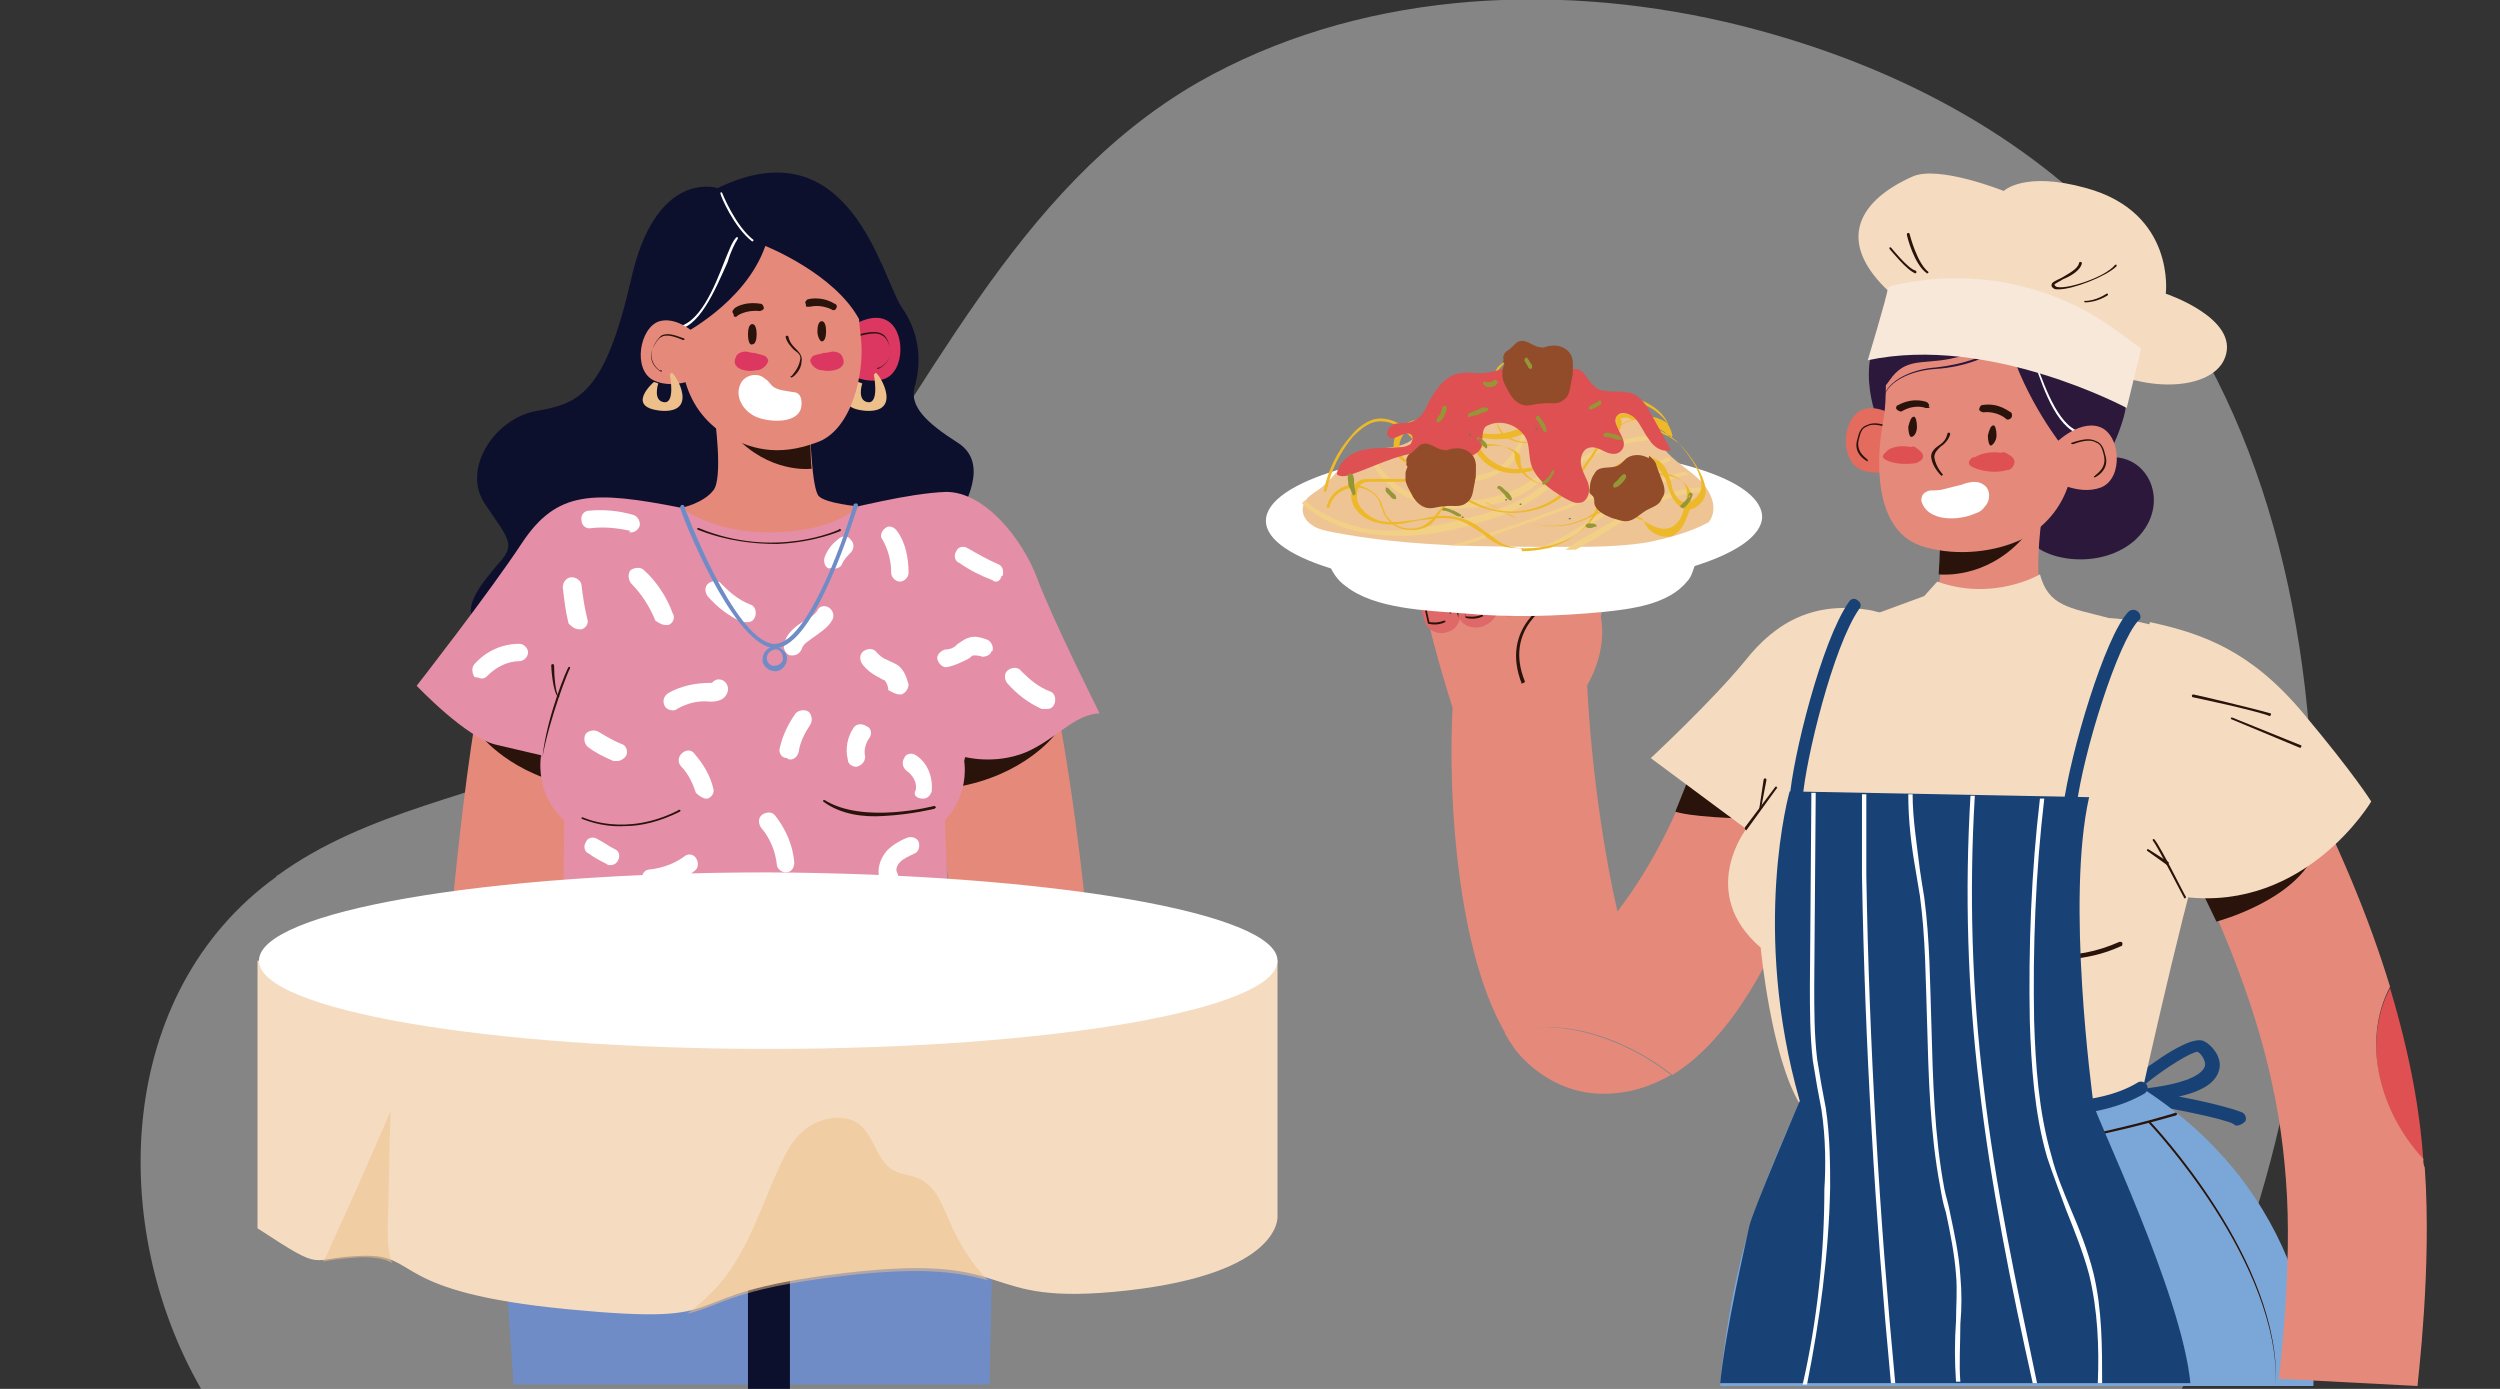 <?xml version="1.0" encoding="utf-8"?>
<!-- Generator: Adobe Illustrator 26.0.1, SVG Export Plug-In . SVG Version: 6.00 Build 0)  -->
<svg version="1.1" id="Capa_1" xmlns="http://www.w3.org/2000/svg" xmlns:xlink="http://www.w3.org/1999/xlink" x="0px" y="0px"
	 viewBox="0 0 172.8 96" enable-background="new 0 0 172.8 96" xml:space="preserve">
<rect x="0" y="0" width="172.8" height="96" fill="#333333" stroke="none"/>
<g>
	<path opacity="0.4" fill-rule="evenodd" clip-rule="evenodd" fill="#FFFFFF" d="M19.1,60.6C8,68.6,7.4,84.7,13.9,96
		c7,0.3,136.3,1,136.9,0c12.5-22.7,13.8-63.7-7-82.3c-6.9-6.2-15.6-10.1-24.6-12.2c-12.2-2.8-25.5-2-36.4,4.2
		C70,13.1,64.2,27.2,55.6,38.6C51.4,44.2,46.5,49.2,40,52c-6.9,3-14.6,4-20.8,8.5C19.2,60.5,19.1,60.5,19.1,60.6z"/>
</g>
<g>
	<g>
		<g>
			<path fill-rule="evenodd" clip-rule="evenodd" fill="#184276" d="M154.6,77.8c-0.1,0-0.1,0-0.2-0.1c-0.7-0.4-4.4-1.1-6.7-1.5
				l-3.4-0.6l3.4-0.3c4.1-0.4,4.6-1.3,4.7-1.6c0.1-0.4-0.3-0.9-0.5-1c0,0,0,0,0,0c-0.4,0-2.1,1-3.7,2.3c-0.2,0.2-0.5,0.1-0.6-0.1
				c-0.2-0.2-0.1-0.5,0.1-0.6c2.5-1.9,4.1-2.7,4.7-2.3c0.4,0.2,1.2,1,1,1.9c-0.2,0.9-1.1,1.5-2.8,1.9c1.7,0.3,3.7,0.8,4.4,1.1
				c0.2,0.1,0.3,0.4,0.2,0.6C155,77.7,154.8,77.8,154.6,77.8z"/>
		</g>
		<g>
			<path fill-rule="evenodd" clip-rule="evenodd" fill="#E58A7B" d="M115.5,74.3c-1.4,0.8-2.9,1.3-4.7,1.3c-2.1,0-4-0.9-5.5-2.4
				c-0.5-0.5-0.9-1.1-1.3-1.8C107.7,70.2,112.3,71.8,115.5,74.3z"/>
		</g>
		<g>
			<path fill-rule="evenodd" clip-rule="evenodd" fill="#E58A7B" d="M100.5,47.6l9.2-0.3c0.3,6.2,1.3,12.3,2.1,15.7
				c2.3-3,5.1-7.9,6.5-14.5l9.9,1c-0.1,0.2-1.5,6-3.8,11.9c-1.8,4.6-4.6,10.3-8.8,12.9c-3.2-2.5-7.8-4.2-11.5-2.8
				C100.4,65.3,100,53,100.5,47.6z"/>
		</g>
		<g>
			<path fill-rule="evenodd" clip-rule="evenodd" fill="#2B183B" d="M145.9,31.6c2.8-0.1,4.2,3.5,1.6,5.8c-2.6,2.2-7,1.2-7.4-0.5
				c-0.4-1.7,1.9-4.3,1.9-4.3L145.9,31.6z"/>
		</g>
		<g>
			<path fill-rule="evenodd" clip-rule="evenodd" fill="#2B183B" d="M146.8,28.8c0.5-1.8,0.3-6.2-1.5-7.8c-1.8-1.6-3.5-1.2-3.5-1.2
				c-2.1-2.3-5.9-1.2-10,1.3c-4.2,2.5-2.1,7.7-2.1,7.7l13.7,4.1c0.6-0.4,1.3-0.8,2-1C145.9,31.2,146.4,30.2,146.8,28.8z"/>
		</g>
		<g>
			<path fill-rule="evenodd" clip-rule="evenodd" fill="#7BA7D8" d="M124.4,76.2c0,0-3.2,6.7-4.2,11.4c-1.1,4.7-1.3,8.2-1.3,8.2h41
				c0,0,0.7-12.4-11.7-20.5L124.4,76.2z"/>
		</g>
		<g>
			<path fill-rule="evenodd" clip-rule="evenodd" fill="#29130A" d="M117,53.1l-1.2,3c0,0,0.9,0.4,5.5,0.5l-0.3-1.6l-1.5-1.4
				L117,53.1z"/>
		</g>
		<g>
			<path fill-rule="evenodd" clip-rule="evenodd" fill="#F5DCC0" d="M129.4,42.2c-3.9-0.7-6.6,0.7-8.8,3.5c-2.3,2.8-6.5,6.7-6.5,6.7
				l6.6,4.9c0,0-3.4,4.4,1,8.2c0,0,0.7,7.5,2.7,10.8c0,0,7.9,4.6,23.7-1c0,0,3.7-16.7,4.7-18.3c1-1.7-0.2-12.2-0.2-12.2
				s-3.4-2.2-7.9-2.1c-4.5,0.1-7.3,1.6-7.3,1.6L129.4,42.2z"/>
		</g>
		<g>
			<path fill-rule="evenodd" clip-rule="evenodd" fill="#E36C5F" d="M132,29.6c0,0-1.7-1.8-3.2-1.3c-1.5,0.5-1.7,3.6-0.1,4.2
				c1.6,0.6,3.5-0.6,3.5-0.6L132,29.6z"/>
		</g>
		<g>
			<polygon fill-rule="evenodd" clip-rule="evenodd" fill="#E58A7B" points="130.5,42.3 135.2,53.2 142.7,43 136.4,43.1 			"/>
		</g>
		<g>
			<path fill-rule="evenodd" clip-rule="evenodd" fill="#29130A" d="M129.1,31.9C129.1,31.9,129.1,31.9,129.1,31.9
				c0,0-1.1-0.5-0.7-1.6c0.1-0.5,0.3-0.8,0.6-0.9c0.4-0.2,0.8-0.2,1.7,0.1c0,0,0.1,0,0,0.1c0,0,0,0-0.1,0c-0.8-0.3-1.3-0.3-1.6-0.1
				c-0.3,0.1-0.4,0.4-0.5,0.8c-0.3,1,0.6,1.4,0.6,1.5C129.1,31.8,129.1,31.8,129.1,31.9C129.1,31.9,129.1,31.9,129.1,31.9z"/>
		</g>
		<g>
			<path fill-rule="evenodd" clip-rule="evenodd" fill="#E58A7B" d="M141.1,36c0,0-0.6,4.4,0.2,5.2c0.7,0.9,2.3,1.2,2.3,1.2
				s-1.5,3.5-7.9,2.8c-5.8-0.6-4.7-3.1-4.7-3.1s2.2-0.8,2.8-1.3c0.5-0.5,0.5-3.9,0.5-3.9L141.1,36z"/>
		</g>
		<g>
			<path fill-rule="evenodd" clip-rule="evenodd" fill="#29130A" d="M140.6,36.2l-2.8,0.2l-3.7,0.5c0,0,0,1.6-0.1,2.8
				C135.1,39.8,138.3,39.6,140.6,36.2z"/>
		</g>
		<g>
			<path fill-rule="evenodd" clip-rule="evenodd" fill="#E58A7B" d="M130.6,24.1c-0.5,1.2,0,2.9-0.5,5.4c-0.4,2.4-0.6,7.3,2.9,8.3
				c2.4,0.7,5,0.3,6.7-0.5c1.6-0.8,2.8-2.2,3.3-3.9l1.6-5.4c1-3.5-1.1-7.3-4.8-8.2c-0.1,0-0.2,0-0.3-0.1
				C132.4,18.2,130.6,24.1,130.6,24.1z"/>
		</g>
		<g>
			<path fill-rule="evenodd" clip-rule="evenodd" fill="#29130A" d="M138,30.1c0-0.4-0.1-0.7-0.2-0.7c-0.2,0-0.3,0.3-0.4,0.7
				c0,0.4,0.1,0.7,0.2,0.7S138,30.5,138,30.1z"/>
		</g>
		<g>
			<path fill-rule="evenodd" clip-rule="evenodd" fill="#29130A" d="M132.5,29.5c0-0.4-0.1-0.7-0.2-0.7c-0.2,0-0.3,0.3-0.4,0.7
				c0,0.4,0.1,0.7,0.2,0.7C132.3,30.2,132.5,29.9,132.5,29.5z"/>
		</g>
		<g>
			<path fill-rule="evenodd" clip-rule="evenodd" fill="#29130A" d="M134.2,32.9C134.2,32.9,134.2,32.9,134.2,32.9
				c0.1-0.1,0.1-0.1,0.1-0.1c0,0-0.5-0.5-0.6-1.2c0-0.3,0.2-0.5,0.4-0.7c0.3-0.2,0.6-0.5,0.7-0.9c0,0,0-0.1-0.1-0.1
				c0,0-0.1,0-0.1,0.1c-0.1,0.4-0.3,0.6-0.6,0.8c-0.3,0.2-0.6,0.5-0.5,0.9C133.6,32.3,134.1,32.8,134.2,32.9
				C134.1,32.9,134.2,32.9,134.2,32.9z"/>
		</g>
		<g>
			<path fill-rule="evenodd" clip-rule="evenodd" fill="#29130A" d="M138.8,29c-0.1,0-0.1,0-0.2-0.1c0,0-0.6-0.5-1.5-0.4
				c-0.1,0-0.3-0.1-0.3-0.2c0-0.1,0.1-0.3,0.2-0.3c1.2-0.2,1.9,0.5,2,0.5c0.1,0.1,0.1,0.3,0,0.4C138.9,29,138.8,29,138.8,29z"/>
		</g>
		<g>
			<path fill-rule="evenodd" clip-rule="evenodd" fill="#29130A" d="M133.3,28.2c-0.1,0-0.1,0-0.2,0c0,0-0.7-0.3-1.6,0.2
				c-0.1,0.1-0.3,0-0.4-0.1c-0.1-0.1,0-0.3,0.1-0.3c1.1-0.6,2-0.2,2-0.2c0.1,0.1,0.2,0.2,0.1,0.3C133.4,28.1,133.4,28.2,133.3,28.2z
				"/>
		</g>
		<g>
			<path fill-rule="evenodd" clip-rule="evenodd" fill="#2B183B" d="M142.6,30.9c0,0-2.6-3.2-3.8-7.3c0,0-2,0.8-4,1.2
				c-2,0.4-3.1-0.1-4.2,1.5c-1.1,1.6-0.6-0.9-0.6-0.9s1.2-8.4,10.8-5.6c9.6,2.8,2.9,12.1,2.9,12.1L142.6,30.9z"/>
		</g>
		<g>
			<path fill-rule="evenodd" clip-rule="evenodd" fill="#DE5051" d="M138.8,31.4c0.4,0.2,0.6,0.5,0.3,0.9c-0.1,0.1-0.2,0.2-0.4,0.2
				c-0.7,0.2-1.5,0.1-2.1-0.1c-0.2-0.1-0.6-0.2-0.5-0.5c0.1-0.2,0.2-0.3,0.4-0.3c0.5-0.3,1.2-0.4,1.8-0.3
				C138.5,31.2,138.7,31.3,138.8,31.4z"/>
		</g>
		<g>
			<path fill-rule="evenodd" clip-rule="evenodd" fill="#DE5051" d="M132.5,31c0.3,0.2,0.6,0.5,0.3,0.8c-0.1,0.1-0.2,0.1-0.3,0.2
				c-0.6,0.1-1.3,0.1-1.9-0.1c-0.2-0.1-0.6-0.2-0.4-0.5c0.1-0.1,0.2-0.2,0.3-0.3c0.5-0.3,1.1-0.3,1.6-0.2
				C132.2,30.8,132.4,30.9,132.5,31z"/>
		</g>
		<g>
			<path fill-rule="evenodd" clip-rule="evenodd" fill="#FFFFFF" d="M138.8,23.5C138.8,23.5,138.9,23.5,138.8,23.5
				c1.4-0.9,2.5-3.1,2.6-3.2c0,0,0-0.1,0-0.1c0,0-0.1,0-0.1,0c0,0-1.1,2.3-2.5,3.2C138.8,23.4,138.7,23.4,138.8,23.5
				C138.8,23.5,138.8,23.5,138.8,23.5z"/>
		</g>
		<g>
			<path fill-rule="evenodd" clip-rule="evenodd" fill="#FFFFFF" d="M134.4,33.8c-0.3,0.1-0.7,0.1-1,0.1c-0.4,0.1-0.6,0.3-0.6,0.7
				c0.4,1.5,2.6,1.4,3.7,0.9c0.3-0.1,0.5-0.2,0.7-0.5c0.4-0.4,0.4-1.2-0.1-1.5c-0.4-0.3-1-0.2-1.5,0c-0.4,0.1-0.8,0.2-1.2,0.3
				C134.5,33.8,134.5,33.8,134.4,33.8z"/>
		</g>
		<g>
			<path fill-rule="evenodd" clip-rule="evenodd" fill="#29130A" d="M143.1,66.3c1-0.1,2.2-0.3,3.5-0.9c0.1,0,0.1-0.1,0.1-0.2
				c0-0.1-0.1-0.1-0.2-0.1c-6.6,2.9-9.8-2.2-9.8-2.2c0-0.1-0.2-0.1-0.2-0.1c-0.1,0-0.1,0.1-0.1,0.2
				C136.3,63.1,138.5,66.7,143.1,66.3z"/>
		</g>
		<g>
			<path fill-rule="evenodd" clip-rule="evenodd" fill="#29130A" d="M133.1,79.9c8.2,0,17.2-2.8,17.3-2.8c0,0,0.1-0.1,0.1-0.1
				c0,0-0.1-0.1-0.1-0.1c-0.2,0.1-18.4,5.7-26.5,0.9c0,0-0.1,0-0.1,0c0,0,0,0.1,0,0.1C126.2,79.4,129.6,79.9,133.1,79.9z"/>
		</g>
		<g>
			<path fill-rule="evenodd" clip-rule="evenodd" fill="#29130A" d="M157.3,95.9C157.4,95.9,157.4,95.9,157.3,95.9
				c0.5-8.7-8.6-18.3-8.7-18.4c0,0-0.1,0-0.1,0c0,0,0,0.1,0,0.1C148.6,77.7,157.7,87.3,157.3,95.9C157.2,95.9,157.3,95.9,157.3,95.9
				C157.3,95.9,157.3,95.9,157.3,95.9z"/>
		</g>
		<g>
			<path fill-rule="evenodd" clip-rule="evenodd" fill="#2B183B" d="M130.2,27.5C130.3,27.5,130.3,27.5,130.2,27.5
				c0.3-1.2,2-1.9,3.6-2c1.8-0.1,4-0.8,4.8-1.9c0,0,0-0.1,0-0.1c0,0-0.1,0-0.1,0c-0.8,1.1-2.9,1.7-4.7,1.9c-1.6,0.1-3.4,0.9-3.6,2.1
				C130.1,27.4,130.2,27.5,130.2,27.5C130.2,27.5,130.2,27.5,130.2,27.5z"/>
		</g>
		<g>
			<path fill-rule="evenodd" clip-rule="evenodd" fill="#FFFFFF" d="M144.1,30.1C144.2,30.1,144.2,30,144.1,30.1
				c0.1-0.1,0.1-0.2,0-0.2c-1.7-0.1-2.7-3-3.4-4.9c-0.3-0.8-0.5-1.4-0.7-1.7c0,0-0.1,0-0.1,0c0,0-0.1,0.1,0,0.1
				c0.2,0.3,0.4,0.9,0.7,1.6C141.3,27.1,142.3,29.9,144.1,30.1C144.1,30.1,144.1,30.1,144.1,30.1z"/>
		</g>
		<g>
			<path fill-rule="evenodd" clip-rule="evenodd" fill="#E58A7B" d="M141.9,30.8c0,0,1.7-1.8,3.2-1.3c1.5,0.5,1.7,3.6,0.1,4.2
				c-1.6,0.6-3.5-0.6-3.5-0.6L141.9,30.8z"/>
		</g>
		<g>
			<path fill-rule="evenodd" clip-rule="evenodd" fill="#29130A" d="M144.8,33C144.8,33,144.8,33,144.8,33c0,0,1.1-0.5,0.7-1.6
				c-0.1-0.5-0.3-0.8-0.6-0.9c-0.4-0.2-0.8-0.2-1.7,0.1c0,0-0.1,0,0,0.1c0,0,0,0,0.1,0c0.8-0.3,1.3-0.3,1.6-0.1
				c0.3,0.1,0.4,0.4,0.5,0.8c0.3,1-0.6,1.4-0.6,1.5C144.7,32.9,144.7,33,144.8,33C144.7,33,144.8,33,144.8,33z"/>
		</g>
		<g>
			<path fill-rule="evenodd" clip-rule="evenodd" fill="#DE5051" d="M165.2,68.3c1.5,5,2.1,8.9,2.3,11.9
				C164.5,77.1,163.2,72.1,165.2,68.3z"/>
		</g>
		<g>
			<path fill-rule="evenodd" clip-rule="evenodd" fill="#E58A7B" d="M158,81.5c-0.4-5.3-1.7-13.1-8.4-25.5l8.5-4.4
				c3.5,6.5,5.7,12,7.1,16.6c-2,3.8-0.7,8.7,2.3,11.9c0,0.2,0,0.4,0.1,0.6c0.5,7-0.5,14.8-0.5,15.1l-9.6-0.5
				C157.5,95.5,158.5,87.6,158,81.5z"/>
		</g>
		<g>
			<path fill-rule="evenodd" clip-rule="evenodd" fill="#29130A" d="M151.9,61l1.3,2.7c0,0,5.7-1.5,6.9-5
				C161.4,55.2,151.9,61,151.9,61z"/>
		</g>
		<g>
			<path fill-rule="evenodd" clip-rule="evenodd" fill="#F5DCC0" d="M148.6,43c3.7,0.8,7,2,10.6,6.3c3.6,4.3,4.7,6.1,4.7,6.1
				S159.4,63,151,62c0,0-5.1-6.4-5.1-6.7C145.8,54.9,148.6,43,148.6,43z"/>
		</g>
		<g>
			<path fill-rule="evenodd" clip-rule="evenodd" fill="#29130A" d="M151,62.1C151,62.1,151,62.1,151,62.1c0.1,0,0.1-0.1,0.1-0.1
				c-0.1-0.1-1.7-3.4-2.2-4c0,0-0.1,0-0.1,0c0,0,0,0.1,0,0.1C149.2,58.6,150.9,62,151,62.1C150.9,62,150.9,62.1,151,62.1z"/>
		</g>
		<g>
			<path fill-rule="evenodd" clip-rule="evenodd" fill="#29130A" d="M149.8,59.8C149.8,59.8,149.8,59.8,149.8,59.8
				c0.1-0.1,0.1-0.1,0.1-0.2l-1.4-0.9c0,0-0.1,0-0.1,0c0,0,0,0.1,0,0.1L149.8,59.8C149.7,59.8,149.7,59.8,149.8,59.8z"/>
		</g>
		<g>
			<path fill-rule="evenodd" clip-rule="evenodd" fill="#29130A" d="M156.9,49.5C156.9,49.5,157,49.4,156.9,49.5
				c0.1-0.1,0.1-0.2,0-0.2c-1-0.3-5.2-1.3-5.3-1.3c0,0-0.1,0-0.1,0.1c0,0,0,0.1,0.1,0.1C151.6,48.2,155.9,49.1,156.9,49.5
				C156.9,49.5,156.9,49.5,156.9,49.5z"/>
		</g>
		<g>
			<path fill-rule="evenodd" clip-rule="evenodd" fill="#29130A" d="M159,51.7C159.1,51.7,159.1,51.7,159,51.7
				c0.1-0.1,0.1-0.2,0-0.2l-4.7-1.9c0,0-0.1,0-0.1,0c0,0,0,0.1,0,0.1L159,51.7C159,51.7,159,51.7,159,51.7z"/>
		</g>
		<g>
			<path fill-rule="evenodd" clip-rule="evenodd" fill="#29130A" d="M120.7,57.4C120.7,57.4,120.7,57.4,120.7,57.4
				c-0.1-0.1-0.1-0.1-0.1-0.2l2.1-2.8c0,0,0.1-0.1,0.1,0c0,0,0.1,0.1,0,0.1L120.7,57.4C120.8,57.4,120.7,57.4,120.7,57.4z"/>
		</g>
		<g>
			<path fill-rule="evenodd" clip-rule="evenodd" fill="#29130A" d="M121.7,56C121.7,56,121.6,56,121.7,56c-0.1,0-0.1-0.1-0.1-0.1
				l0.3-2c0-0.1,0.1-0.1,0.1-0.1c0.1,0,0.1,0.1,0.1,0.1L121.7,56C121.7,56,121.7,56,121.7,56z"/>
		</g>
		<g>
			<path fill-rule="evenodd" clip-rule="evenodd" fill="#FFFFFF" d="M134.2,56.1c0-0.3,0.2-0.5,0.5-0.5c0.3,0,0.5,0.2,0.5,0.5
				c0,0.3-0.2,0.5-0.5,0.5C134.5,56.7,134.2,56.4,134.2,56.1z"/>
		</g>
		<g>
			<path fill-rule="evenodd" clip-rule="evenodd" fill="#FFFFFF" d="M133,60.1c0-0.3,0.2-0.5,0.5-0.5c0.3,0,0.5,0.2,0.5,0.5
				c0,0.3-0.2,0.5-0.5,0.5C133.3,60.6,133,60.4,133,60.1z"/>
		</g>
		<g>
			<path fill-rule="evenodd" clip-rule="evenodd" fill="#FFFFFF" d="M132.6,63.9c0-0.3,0.2-0.5,0.5-0.5c0.3,0,0.5,0.2,0.5,0.5
				c0,0.3-0.2,0.5-0.5,0.5C132.9,64.5,132.6,64.2,132.6,63.9z"/>
		</g>
		<g>
			<path fill-rule="evenodd" clip-rule="evenodd" fill="#FFFFFF" d="M132.7,67.6c0-0.3,0.2-0.5,0.5-0.5c0.3,0,0.5,0.2,0.5,0.5
				c0,0.3-0.2,0.5-0.5,0.5C133,68.2,132.7,67.9,132.7,67.6z"/>
		</g>
		<g>
			<path fill-rule="evenodd" clip-rule="evenodd" fill="#FFFFFF" d="M132.9,70.9c0-0.3,0.2-0.5,0.5-0.5c0.3,0,0.5,0.2,0.5,0.5
				c0,0.3-0.2,0.5-0.5,0.5C133.1,71.5,132.9,71.2,132.9,70.9z"/>
		</g>
		<g>
			<path fill-rule="evenodd" clip-rule="evenodd" fill="#FFFFFF" d="M133.3,74.6c0-0.3,0.2-0.5,0.5-0.5c0.3,0,0.5,0.2,0.5,0.5
				c0,0.3-0.2,0.5-0.5,0.5C133.5,75.2,133.3,74.9,133.3,74.6z"/>
		</g>
		<g>
			<path fill-rule="evenodd" clip-rule="evenodd" fill="#184276" d="M151.4,95.6c-0.6-6.2-6.6-18.5-6.7-19.3
				c-0.1-0.8-1.9-14.1-0.3-21.2l-20.7-0.4c0,0-2.7,9.5,0.7,21.4c0,0-3.3,7.7-3.5,8.7c-0.2,1-1.6,6.9-2,10.8L151.4,95.6z"/>
		</g>
		<g>
			<g>
				<path fill-rule="evenodd" clip-rule="evenodd" fill="#FFFFFF" d="M129,60.5c0-1.7,0-3.6,0-5.4c0-0.1,0-0.1,0-0.2l-0.3,0
					c0,0.1,0,0.2,0,0.2c0,1.8,0,3.7,0,5.4c0.2,11.7,0.9,23.5,2,35.1l0.3,0C129.9,84.1,129.2,72.2,129,60.5z"/>
			</g>
			<g>
				<path fill-rule="evenodd" clip-rule="evenodd" fill="#FFFFFF" d="M124.6,95.7l0.3,0c0.9-4.5,1.5-9,1.6-13.6c0-1.5,0-3.5-0.3-5.5
					c-0.1-0.5-0.2-1.1-0.3-1.6c-0.1-0.6-0.2-1.2-0.3-1.8c-0.2-1.7-0.2-3.4-0.2-5.1l0.1-12.9c0-0.1,0-0.2,0-0.4l-0.3,0
					c0,0.1,0,0.2,0,0.4l-0.1,12.9c0,1.7,0,3.4,0.2,5.2c0.1,0.6,0.2,1.2,0.3,1.8c0.1,0.5,0.2,1.1,0.3,1.6c0.3,2,0.3,4,0.2,5.5
					C126.1,86.7,125.6,91.3,124.6,95.7z"/>
			</g>
			<g>
				<path fill-rule="evenodd" clip-rule="evenodd" fill="#FFFFFF" d="M137.1,75c-0.8-6.6-1-13.3-0.6-20l-0.3,0
					c-0.4,6.7-0.2,13.4,0.6,20c0.8,6.9,2.2,13.9,3.7,20.6l0.3,0C139.4,88.9,137.9,82,137.1,75z"/>
			</g>
			<g>
				<path fill-rule="evenodd" clip-rule="evenodd" fill="#FFFFFF" d="M135.5,91.5c0.1-1.1,0.1-2.2,0-3.3c-0.1-1.5-0.4-2.9-0.7-4.3
					c-0.1-0.6-0.3-1.2-0.4-1.7c-0.7-3.7-0.8-7.6-0.9-11.3c-0.1-2.9-0.1-5.9-0.5-8.9c-0.1-0.6-0.2-1.2-0.3-1.9
					c-0.2-1.7-0.5-3.5-0.5-5.2l-0.3,0c0,1.8,0.2,3.5,0.5,5.2c0.1,0.6,0.2,1.2,0.3,1.8c0.4,2.9,0.4,5.9,0.5,8.8
					c0.1,3.7,0.2,7.6,0.9,11.3c0.1,0.6,0.2,1.2,0.4,1.8c0.3,1.4,0.6,2.9,0.7,4.3c0.1,1.1,0,2.2,0,3.2c-0.1,1.4-0.1,2.8,0,4.2l0.3,0
					C135.4,94.3,135.5,92.9,135.5,91.5z"/>
			</g>
			<g>
				<path fill-rule="evenodd" clip-rule="evenodd" fill="#FFFFFF" d="M145.3,95.6c0-2.5,0-5.1-0.6-7.6c-0.4-1.6-1-3.1-1.6-4.5
					c-0.5-1.2-1-2.4-1.3-3.6c-0.9-3.1-1.1-6.3-1.2-9.3c-0.1-5.1,0.1-10.3,0.7-15.4l-0.3,0c-0.6,5.1-0.8,10.3-0.7,15.4
					c0.1,3,0.3,6.3,1.2,9.4c0.4,1.2,0.9,2.5,1.3,3.6c0.6,1.5,1.2,3,1.6,4.5c0.6,2.5,0.7,5,0.6,7.5L145.3,95.6z"/>
			</g>
		</g>
		<g>
			<path fill-rule="evenodd" clip-rule="evenodd" fill="#184276" d="M143.1,56.3C143,56.3,143,56.3,143.1,56.3
				c-0.3,0-0.5-0.3-0.5-0.5c0.5-3.8,2.9-11.8,4.5-13.5c0.2-0.2,0.5-0.2,0.7,0c0.2,0.2,0.2,0.5,0,0.6c-1.4,1.5-3.8,9-4.3,13
				C143.5,56.1,143.3,56.3,143.1,56.3z"/>
		</g>
		<g>
			<path fill-rule="evenodd" clip-rule="evenodd" fill="#184276" d="M124.2,55.7C124.2,55.7,124.2,55.7,124.2,55.7
				c-0.3,0-0.5-0.2-0.5-0.5c0.2-2.8,2.2-10.9,4.1-13.6c0.1-0.2,0.4-0.3,0.6-0.1c0.2,0.1,0.3,0.4,0.1,0.6c-1.8,2.6-3.7,10.4-3.9,13.1
				C124.7,55.6,124.5,55.7,124.2,55.7z"/>
		</g>
		<g>
			<path fill-rule="evenodd" clip-rule="evenodd" fill="#184276" d="M144.2,76.9c-0.2,0-0.4-0.2-0.5-0.4c0-0.2,0.2-0.5,0.4-0.5
				c0,0,2.1-0.2,3.7-1.2c0.2-0.1,0.5,0,0.6,0.2c0.1,0.2,0,0.5-0.2,0.6C146.5,76.6,144.4,76.9,144.2,76.9
				C144.3,76.9,144.3,76.9,144.2,76.9z"/>
		</g>
		<g>
			<g>
				<path fill-rule="evenodd" clip-rule="evenodd" fill="#E58A7B" d="M109.3,48c0,0,2.3-3,1.1-6.3c-0.7-1.9-3.3-4.2-3.3-4.2
					s-8.6,1.3-8.7,3.1c-0.1,1.8,2,8.3,2,8.3L109.3,48z"/>
			</g>
			<g>
				<path fill-rule="evenodd" clip-rule="evenodd" fill="#E58A7B" d="M109.2,45.7c0.5-0.1,0.9-0.5,1-1c0.6-3,1.5-6.6,1.9-7.2
					c0.4-0.6,0.2-1.3-0.4-1.7c-0.6-0.4-1.4-0.2-1.7,0.3c-0.9,1.3-2,6.5-2.3,8.1c-0.1,0.7,0.3,1.3,1,1.4
					C108.8,45.7,109,45.7,109.2,45.7z"/>
			</g>
			<g>
				<path fill-rule="evenodd" clip-rule="evenodd" fill="#E58A7B" d="M106.9,41.6c0.1,0,0.2,0,0.3-0.1c0.7-0.2,1-0.9,0.8-1.5
					c0,0-1.5-4.7-2-7l-0.5-2.4c-0.1-0.7-0.8-1.1-1.5-0.9c-0.7,0.1-1.1,0.8-1,1.4l0.5,2.4c0.5,2.4,2,7.1,2,7.3
					C105.9,41.3,106.4,41.7,106.9,41.6z"/>
			</g>
			<g>
				<path fill-rule="evenodd" clip-rule="evenodd" fill="#29130A" d="M105.3,47.2C105.3,47.2,105.3,47.2,105.3,47.2
					c0.1,0,0.1-0.1,0.1-0.1c-1.5-3.7,1.8-5.4,1.9-5.5c0.1,0,0.1-0.1,0-0.1c0-0.1-0.1-0.1-0.1,0c0,0-3.6,1.8-2,5.8
					C105.2,47.2,105.3,47.2,105.3,47.2z"/>
			</g>
			<g>
				<path fill-rule="evenodd" clip-rule="evenodd" fill="#29130A" d="M99.9,41.2C100,41.2,100,41.2,99.9,41.2c0.1,0,4.7-1.7,6.4-2.2
					c0.1,0,0.1-0.1,0.1-0.1c0-0.1-0.1-0.1-0.1-0.1c-1.7,0.5-6.4,2.2-6.4,2.2c-0.1,0-0.1,0.1-0.1,0.1C99.9,41.1,99.9,41.2,99.9,41.2z
					"/>
			</g>
			<g>
				<g>
					<path fill-rule="evenodd" clip-rule="evenodd" fill="#DF6868" d="M102.9,36.4c-0.5,0.2-0.9,0.6-1,1c-0.3-0.3-0.8-0.4-1.3-0.2
						c-0.6,0.2-0.9,0.6-1,1.1c0,0.1,0,0.1,0,0.2c-0.3-0.3-0.8-0.4-1.2-0.2c-0.5,0.2-0.8,0.5-0.9,1c0,0.1,0,0.3,0,0.5l1,3.2
						c0.2,0.6,0.9,0.9,1.5,0.7c0.5-0.1,0.8-0.5,0.9-0.9c0.3,0.5,0.9,0.7,1.6,0.5c0.5-0.2,0.9-0.6,1-1c0.3,0.3,0.8,0.4,1.3,0.2
						c0.6-0.2,0.9-0.6,1-1.1c-0.2-1.6-0.7-2.7-1.3-4.8C104.2,36.4,103.3,36.3,102.9,36.4z"/>
				</g>
				<g>
					<path fill-rule="evenodd" clip-rule="evenodd" fill="#29130A" d="M105.8,41.1C105.8,41.1,105.8,41.1,105.8,41.1
						C105.8,41.1,105.9,41,105.8,41.1l-1.2-4.2c0,0,0,0-0.1,0c0,0,0,0,0,0.1L105.8,41.1C105.7,41.1,105.7,41.1,105.8,41.1z"/>
				</g>
				<g>
					<path fill-rule="evenodd" clip-rule="evenodd" fill="#29130A" d="M103.4,42.2C103.4,42.2,103.4,42.2,103.4,42.2
						C103.5,42.2,103.5,42.2,103.4,42.2l-0.6-2.6c0,0,0,0-0.1,0c0,0,0,0,0,0.1L103.4,42.2C103.4,42.2,103.4,42.2,103.4,42.2z"/>
				</g>
				<g>
					<path fill-rule="evenodd" clip-rule="evenodd" fill="#29130A" d="M100.5,41.7C100.5,41.7,100.5,41.7,100.5,41.7
						C100.6,41.7,100.6,41.7,100.5,41.7l-0.6-3c0,0,0,0-0.1,0c0,0,0,0,0,0.1L100.5,41.7C100.5,41.7,100.5,41.7,100.5,41.7z"/>
				</g>
				<g>
					<path fill-rule="evenodd" clip-rule="evenodd" fill="#29130A" d="M100.8,42.7C100.8,42.7,100.9,42.7,100.8,42.7
						C100.9,42.7,100.9,42.7,100.8,42.7l0-0.5c0,0,0,0-0.1,0c0,0,0,0,0,0.1L100.8,42.7C100.8,42.7,100.8,42.7,100.8,42.7z"/>
				</g>
				<g>
					<path fill-rule="evenodd" clip-rule="evenodd" fill="#29130A" d="M103.6,41C103.6,41,103.6,41,103.6,41l0.2,1c0,0,0,0,0,0
						c0,0,0.6,0.2,1.2-0.1c0,0,0,0,0-0.1c0,0,0,0-0.1,0c-0.5,0.2-1,0.1-1.1,0.1l-0.2-0.9c0.5-0.6,1.3-0.6,1.5-0.6l0.2,0.8
						c0,0,0,0,0.1,0c0,0,0,0,0-0.1l-0.2-0.8c0,0,0,0,0,0C105.2,40.3,104.2,40.2,103.6,41C103.6,40.9,103.6,40.9,103.6,41z"/>
				</g>
				<g>
					<path fill-rule="evenodd" clip-rule="evenodd" fill="#29130A" d="M101.1,41.7C101.1,41.7,101.1,41.7,101.1,41.7l0.2,1
						c0,0,0,0,0,0c0,0,0.6,0.2,1.2-0.1c0,0,0,0,0-0.1c0,0,0,0-0.1,0c-0.5,0.2-1,0.1-1.1,0.1l-0.2-0.9c0.5-0.6,1.3-0.6,1.5-0.6
						l0.2,0.8c0,0,0,0,0.1,0c0,0,0,0,0-0.1l-0.2-0.8c0,0,0,0,0,0C102.7,41,101.6,40.9,101.1,41.7C101.1,41.6,101.1,41.6,101.1,41.7z
						"/>
				</g>
				<g>
					<path fill-rule="evenodd" clip-rule="evenodd" fill="#29130A" d="M98.5,42.2C98.5,42.2,98.5,42.2,98.5,42.2l0.2,0.9
						c0,0,0,0,0,0c0,0,0.6,0.2,1.2-0.1c0,0,0,0,0-0.1c0,0,0,0-0.1,0c-0.5,0.2-0.9,0.1-1,0.1l-0.2-0.9c0.5-0.6,1.2-0.6,1.4-0.5
						l0.2,0.8c0,0,0,0,0.1,0c0,0,0,0,0-0.1l-0.2-0.8c0,0,0,0,0,0C100.1,41.5,99.1,41.4,98.5,42.2C98.6,42.1,98.5,42.1,98.5,42.2z"/>
				</g>
			</g>
		</g>
		<g>
			<path fill-rule="evenodd" clip-rule="evenodd" fill="#F5DCC0" d="M145.7,42.7c-2.7-0.7-4.1-0.8-4.7-3c0,0-3.2,1.9-7.1,0.5l-0.9,1
				l-3.8,1.4l4.6,11.4l3.9-0.4L145.7,42.7z"/>
		</g>
		<g>
			<g>
				<path fill-rule="evenodd" clip-rule="evenodd" fill="#F5DCC0" d="M144.2,13c6.2,1.7,5.5,7.3,5.5,7.3s5.1,1.7,4.1,4.4
					c-1,2.8-8,2.7-12-1.9c0,0-8,0.5-11.5-2.9c-3.4-3.4-1.7-6.1,1.9-7.7c1.8-0.8,6.3,1,6.3,1S139.9,11.8,144.2,13z"/>
			</g>
			<g>
				<path fill-rule="evenodd" clip-rule="evenodd" fill="#F7E8D9" d="M147,28.2c0,0-9.5-5.1-17.9-3.3c0,0,1.3-4.3,1.4-5
					c0.1-0.2,1.4-0.4,3-0.6c4.7-0.4,9.3,0.9,13,3.7l1.5,1.1L147,28.2z"/>
			</g>
			<g>
				<path fill-rule="evenodd" clip-rule="evenodd" fill="#29130A" d="M142.3,20c-0.2,0-0.3,0-0.4-0.1c-0.1-0.1-0.1-0.1-0.1-0.2
					c0-0.2,0.3-0.3,0.7-0.5c0.5-0.3,1.1-0.6,1.2-1c0,0,0-0.1,0.1-0.1c0,0,0.1,0,0.1,0.1c-0.1,0.5-0.8,0.9-1.3,1.1
					c-0.3,0.2-0.6,0.3-0.6,0.4c0,0,0,0,0.1,0.1c0.5,0.3,3.4-0.6,4.1-1.5c0,0,0.1,0,0.1,0c0,0,0,0.1,0,0.1
					C145.6,19.1,143.3,20,142.3,20z"/>
			</g>
			<g>
				<path fill-rule="evenodd" clip-rule="evenodd" fill="#29130A" d="M133.2,18.9C133.2,18.9,133.2,18.9,133.2,18.9
					c-0.9-0.6-1.4-2.6-1.4-2.7c0,0,0-0.1,0.1-0.1c0,0,0.1,0,0.1,0.1c0,0,0.5,2,1.3,2.6C133.3,18.8,133.3,18.9,133.2,18.9
					C133.3,18.9,133.2,18.9,133.2,18.9z"/>
			</g>
			<g>
				<path fill-rule="evenodd" clip-rule="evenodd" fill="#29130A" d="M132.4,18.9C132.4,18.9,132.4,18.9,132.4,18.9
					c-0.6-0.2-1.7-1.6-1.8-1.7c0,0,0-0.1,0-0.1c0,0,0.1,0,0.1,0c0,0,1.2,1.5,1.7,1.6C132.5,18.8,132.5,18.8,132.4,18.9
					C132.5,18.9,132.5,18.9,132.4,18.9z"/>
			</g>
			<g>
				<path fill-rule="evenodd" clip-rule="evenodd" fill="#29130A" d="M144.1,20.9C144.1,20.9,144.1,20.9,144.1,20.9
					c-0.1-0.1,0-0.1,0-0.1c0.8,0,1.5-0.5,1.5-0.5c0,0,0.1,0,0.1,0c0,0,0,0.1,0,0.1C145.7,20.4,145,20.9,144.1,20.9L144.1,20.9z"/>
			</g>
		</g>
	</g>
	<g>
		<g>
			<path fill-rule="evenodd" clip-rule="evenodd" fill="#FFFFFF" d="M87.5,36c0-2.7,7.6-5,17.1-5.1c9.5-0.1,17.1,2,17.2,4.8
				c0,2.7-7.6,5-17.1,5.1C95.2,40.9,87.5,38.7,87.5,36z"/>
		</g>
		<g>
			<path fill-rule="evenodd" clip-rule="evenodd" fill="#FFFFFF" d="M93,40.5c2,1.6,5.6,1.7,8.2,1.9c3.2,0.3,6.4,0.2,9.6-0.1
				c1.9-0.2,4.5-0.5,5.8-2.1c0.3-0.3,0.4-0.7,0.5-1c0.5-1.2,1.2-2.3,2.2-3.3c-7.4,0.3-14.7,0.5-22.1,0.3c-2,0-4.1-0.1-5.8,1
				C91.6,38.5,92,39.8,93,40.5z"/>
		</g>
		<g>
			<path fill-rule="evenodd" clip-rule="evenodd" fill="#EFC495" d="M111.2,27.3c-2.7-1.3-5.9-1.8-8.9-1.2c-1.5,0.3-3,1-3.6,2.3
				c-0.3,0.6-0.4,1.3-0.9,1.8c-0.9,1-2.6,0.6-3.9,1.1c-1.1,0.5-1.7,1.8-2.7,2.5c-0.4,0.3-1,0.6-1.1,1.1c-0.2,0.5,0.1,1.1,0.6,1.4
				c0.4,0.3,1,0.4,1.5,0.5c5.2,1,10.6,1,15.9,1c1.9,0,3.8,0,5.7-0.3c1.5-0.3,3-0.7,4.3-1.4c0.7-0.9,0.2-2.1-0.6-2.9
				c-0.8-0.8-1.8-1.3-2.5-2.2c-0.3-0.5-0.6-1-0.9-1.6C113.4,28.6,112.3,27.8,111.2,27.3z"/>
		</g>
		<g>
			<g>
				<path fill-rule="evenodd" clip-rule="evenodd" fill="#F2D086" d="M106.2,27.6c-0.3,0.5-0.5,1.1-0.6,1.8
					c-0.1,0.4-0.1,0.8-0.3,1.1c-0.3,1.1-1.1,2-2.1,2.4c-1.1,0.5-2.3,0.5-3.3-0.1c-0.7-0.4-1.2-1.1-1.7-1.8c-0.1-0.2-0.2-0.3-0.3-0.5
					c-0.1-0.1-0.2-0.2-0.3-0.4c0,0,0.1-0.1,0.1-0.1c0,0,0.1-0.1,0.1-0.1c0.1,0.1,0.2,0.3,0.3,0.4c0.1,0.2,0.2,0.3,0.4,0.5
					c0.5,0.6,1,1.3,1.6,1.7c0.9,0.5,2,0.5,3,0.1c0.9-0.4,1.6-1.3,2-2.3c0.1-0.3,0.2-0.7,0.3-1.1c0.1-0.7,0.2-1.3,0.6-1.9
					c0.4-0.6,1.1-1,1.8-1.3c0.2,0,0.4,0.1,0.6,0.1C107.5,26.5,106.7,26.9,106.2,27.6z"/>
			</g>
			<g>
				<path fill-rule="evenodd" clip-rule="evenodd" fill="#F2D086" d="M103.5,26c-0.4,0.5-0.5,1.1-0.6,1.8c0,0.2,0,0.4-0.1,0.6
					c-0.1,0.9-0.7,1.9-1.7,1.9c-0.7,0-1.2-0.6-1.4-1.1c-0.2-0.6-0.1-1.3,0.1-1.8c0-0.1,0.1-0.2,0.1-0.4c0.1-0.1,0.3-0.2,0.4-0.2
					c-0.1,0.2-0.2,0.4-0.2,0.7c-0.1,0.5-0.2,1.1-0.1,1.6c0.1,0.5,0.6,0.9,1.1,0.9c0.7,0,1.2-0.8,1.4-1.7c0-0.2,0-0.4,0.1-0.5
					c0.1-0.6,0.1-1.3,0.5-1.8C103.3,25.9,103.4,25.9,103.5,26C103.5,25.9,103.5,26,103.5,26z"/>
			</g>
			<g>
				<path fill-rule="evenodd" clip-rule="evenodd" fill="#F2D086" d="M102.3,35.6c1-0.3,2.2-0.7,3.3-1.3c0.6-0.4,1.2-0.9,1.8-1.3
					c0.5-0.4,0.9-0.8,1.5-1.1c1.6-1.1,3.4-1.7,5.3-1.8c0.1,0.1,0.1,0.2,0.1,0.3c-1.9,0.1-3.8,0.7-5.3,1.8c-0.5,0.3-1,0.7-1.4,1.1
					c-0.6,0.5-1.2,1-1.9,1.4c-1.1,0.7-2.3,1.1-3.4,1.4c-1.6,0.5-4,1.1-6.5,0.9c-2.3-0.1-4.4-0.9-5.8-2.2c0.1-0.1,0.1-0.2,0.2-0.2
					c1.4,1.2,3.4,2,5.7,2.1C98.4,36.6,100.8,36,102.3,35.6z"/>
			</g>
			<g>
				<path fill-rule="evenodd" clip-rule="evenodd" fill="#F2D086" d="M108.9,37.5c0.8-0.4,1.5-0.9,2.3-1.3c0.9-0.6,1.9-1.2,2.9-1.6
					c0.8-0.4,2.1-0.9,3.6-0.9c0.1,0.1,0.1,0.2,0.2,0.3c-1.5,0-2.8,0.5-3.7,0.9c-1,0.5-1.9,1.1-2.8,1.6c-0.7,0.5-1.5,0.9-2.3,1.4
					c-0.1,0-0.1,0.1-0.2,0.1c-0.2,0-0.5,0-0.7,0C108.5,37.8,108.7,37.7,108.9,37.5z"/>
			</g>
			<g>
				<path fill-rule="evenodd" clip-rule="evenodd" fill="#F2D086" d="M102.5,37c3.9-1.3,7.9-2.7,11.5-4.7l0.1-0.1
					c0.4-0.2,0.8-0.4,1.2-0.6c0.1,0.1,0.2,0.2,0.2,0.2c-0.4,0.2-0.9,0.4-1.3,0.6l-0.1,0.1c-3.6,2-7.7,3.4-11.5,4.7
					c-0.5,0.2-1.1,0.4-1.6,0.5c-0.3,0-0.6,0-0.9,0C100.8,37.6,101.7,37.3,102.5,37z"/>
			</g>
			<g>
				<path fill-rule="evenodd" clip-rule="evenodd" fill="#F2D086" d="M111.7,27.6c-0.2,0.1-0.3,0.1-0.5,0.2
					c-1.1,0.5-2.1,1.4-2.8,2.6c-0.2,0.2-0.3,0.5-0.4,0.8c-0.3,0.5-0.5,1-0.9,1.4c-1.1,1.4-3,2.3-5.4,2.5c-1.3,0.1-4.3,0.1-6.1-2
					c-0.5-0.5-0.8-1.2-1.1-1.8c0-0.1-0.1-0.1-0.1-0.2c0.1,0,0.2,0,0.3-0.1c0,0,0,0.1,0,0.1c0.3,0.6,0.6,1.2,1.1,1.7
					c1.7,2,4.7,2,5.9,1.8c1.3-0.1,3.8-0.6,5.2-2.4c0.3-0.4,0.6-0.9,0.8-1.3c0.1-0.3,0.3-0.5,0.5-0.8c0.8-1.2,1.8-2.2,2.9-2.7
					c0.1,0,0.2-0.1,0.3-0.1C111.4,27.4,111.6,27.5,111.7,27.6z"/>
			</g>
			<g>
				<path fill-rule="evenodd" clip-rule="evenodd" fill="#F2D086" d="M116.5,32.6c0.1,0.1,0.2,0.2,0.3,0.2c-2.3,0.4-4.4,1.8-6,2.9
					c-1.3,0.9-2.5,1.6-3.7,2.2c-0.3,0-0.5,0-0.8,0c1.4-0.5,2.8-1.4,4.3-2.4C112.2,34.4,114.2,33,116.5,32.6z"/>
			</g>
		</g>
		<g>
			<path fill-rule="evenodd" clip-rule="evenodd" fill="#EDB92A" d="M105.1,37.9c-0.7,0-1.2-0.1-1.6-0.3c-0.4-0.2-0.7-0.4-1-0.7
				c-0.1-0.1-0.2-0.1-0.3-0.2c-0.6-0.4-1.1-0.7-1.6-0.8c-0.9-0.2-1.8,0-2.7,0.1c-0.9,0.2-1.8,0.4-2.8,0.1c-0.9-0.2-1.8-1-1.7-2
				c0-0.3,0.2-0.7,0.6-0.9c0.2-0.1,0.5-0.1,0.7-0.1l2.4,0c0.7,0,1.5,0,2.3-0.1c-0.1-0.1-0.2-0.2-0.3-0.3c-0.2-0.3-0.4-0.7-0.6-1
				c-0.3-0.5-0.6-1-1-1.5c-0.6-0.7-1.6-1.3-2.6-1c-0.6,0.2-1.1,0.7-1.4,1c-0.9,1.1-1.5,2.3-1.8,3.7c0,0.1-0.1,0.1-0.1,0.1
				c-0.1,0-0.1-0.1-0.1-0.1c0.3-1.4,0.9-2.7,1.9-3.8c0.3-0.4,0.9-0.9,1.5-1.1c1.1-0.3,2.2,0.4,2.8,1.1c0.4,0.5,0.7,1,1.1,1.5
				c0.2,0.3,0.4,0.7,0.6,1c0.1,0.1,0.2,0.3,0.3,0.4c0.3-0.1,0.6-0.2,0.9-0.3c0.7-0.3,1.2-1,1.4-1.7c-0.2-0.4-0.2-0.8-0.2-1.2
				c-0.2-0.4-0.6-0.7-0.9-1c-0.1-0.1-0.1-0.1-0.2-0.2c-0.4,0.2-0.8,0.5-1.2,0.7c-0.1,0-0.1,0-0.1,0c0,0,0-0.1,0-0.1
				c0.4-0.2,0.8-0.4,1.2-0.6c-0.1-0.1-0.3-0.2-0.4-0.4c-0.2-0.3-0.5-0.7-0.4-1.1c0.2-0.7,1-0.9,1.6-0.9c0.3,0,0.7,0,1.1,0.2
				c0.1,0.1,0.2,0.2,0.3,0.3c0.1-0.2,0.2-0.3,0.3-0.5c0-0.1,0.1-0.2,0.1-0.2c0.1-0.2,0.2-0.5,0.4-0.7c0.3-0.3,0.8-0.5,1.4-0.6
				c1-0.2,2.3,0.3,2.5,1.2c0,0.1,0,0.2,0,0.3c-0.1,0.2-0.3,0.3-0.4,0.3l-2.4,1c-0.5,0.2-1,0.4-1.4,0.7c0,0.1,0,0.1,0,0.2
				c0.1,0.4,0.1,0.9,0.3,1.3c0.5,0.8,1.5,1,2.3,0.9c0.8-0.2,1.5-0.6,2.2-1.4c0.1-0.1,0.2-0.2,0.3-0.4c0.3-0.4,0.7-0.8,1.2-1.1
				c1.1-0.6,2.4-0.4,3.4,0c0.9,0.3,2.3,1,2.6,2.4c0,0,0,0.1-0.1,0.1c0,0-0.1,0-0.1,0c-0.4-0.5-1.1-0.8-1.8-0.8c0,0,0,0,0,0
				c0.9,0.4,1.8,0.7,2.5,1.3c0.4,0.4,0.7,0.8,1.1,1.4c0.3,0.5,0.7,1.2,0.7,1.9c0,0.4-0.3,0.8-0.6,1c-0.3,0.2-0.6,0.3-0.8,0.2
				c-0.4-0.1-0.8-0.5-1-1c-0.1-0.2-0.1-0.3-0.2-0.5c-0.1-0.3-0.1-0.5-0.3-0.8c-0.5-1-2-1.2-3-0.8c-0.3,0.1-0.9,0.4-1.2,1
				c-0.1,0.2-0.1,0.5-0.2,0.8c0,0.1,0,0.2,0,0.3c-0.2,1.2-0.9,2.3-2,3c-0.9,0.6-2.2,0.9-3.4,0.9C105.2,37.9,105.1,37.9,105.1,37.9
				L105.1,37.9z M115.2,32.5L115.2,32.5c0.1,0.3,0.2,0.5,0.3,0.8c0,0.2,0.1,0.3,0.1,0.5c0.1,0.2,0.3,0.8,0.8,0.9
				c0.3,0.1,0.5,0,0.7-0.2c0.3-0.2,0.5-0.6,0.5-0.9c0-0.6-0.3-1.2-0.6-1.7c-0.4-0.6-0.7-1-1.1-1.4c-0.7-0.6-1.6-1-2.6-1.4
				c0,0-0.1,0-0.1-0.1c-0.3,0-0.5,0.1-0.8,0.2c-1,0.5-1.7,1.4-2.3,2.4c-0.1,0.1-0.2,0.3-0.3,0.4c-0.5,0.8-1.1,1.7-1.8,2.3
				c-1.2,1-3.1,1.4-4.8,1c-1.4-0.3-2.7-1.1-3.6-2.2c-0.8,0.2-1.6,0.2-2.4,0.2l-2.4,0c-0.2,0-0.4,0-0.6,0.1c-0.2,0.1-0.4,0.4-0.4,0.8
				c-0.1,0.8,0.8,1.6,1.6,1.8c0.9,0.2,1.8,0,2.7-0.1c0.9-0.2,1.8-0.4,2.8-0.1c0.5,0.1,1.1,0.4,1.7,0.9c0.1,0.1,0.2,0.1,0.3,0.2
				c0.3,0.2,0.6,0.5,1,0.7c0.4,0.2,0.9,0.3,1.5,0.3c1.3,0,2.5-0.3,3.5-0.9c1-0.7,1.8-1.7,1.9-2.8c0-0.1,0-0.2,0-0.3
				c0-0.3,0.1-0.6,0.2-0.9c0.2-0.5,0.6-0.9,1.3-1.1c0.3-0.1,0.7-0.2,1.1-0.2C113.9,31.4,114.8,31.7,115.2,32.5L115.2,32.5z
				 M112.2,28.9L112.2,28.9c-0.5,0-1,0.3-1.5,0.6c-0.4,0.3-0.8,0.6-1.2,0.9c-0.6,0.5-1.2,1-1.9,1.4c-1.3,0.8-2.7,1.1-3.8,0.8
				c-0.7-0.2-1.4-0.7-1.8-1.4c-0.2,0.7-0.8,1.3-1.4,1.6c-0.3,0.1-0.5,0.2-0.8,0.3c0.9,1,2.2,1.8,3.4,2.1c1.6,0.4,3.4,0,4.6-1
				c0.7-0.6,1.3-1.4,1.8-2.2c0.1-0.1,0.2-0.3,0.3-0.4c0.6-1,1.4-1.9,2.4-2.4c0.1-0.1,0.3-0.1,0.5-0.2
				C112.6,28.9,112.4,28.8,112.2,28.9L112.2,28.9z M113.2,28.8L113.2,28.8c0.7-0.1,1.5,0,2.1,0.5c-0.4-1-1.6-1.6-2.3-1.8
				c-0.9-0.3-2.2-0.6-3.2,0c-0.4,0.3-0.8,0.7-1.1,1.1c-0.1,0.1-0.2,0.3-0.3,0.4c-0.7,0.8-1.5,1.3-2.3,1.5c-1,0.2-2.1-0.2-2.5-1
				c-0.2-0.4-0.3-0.9-0.4-1.3c0,0,0,0,0-0.1c-0.6,0.4-1.1,0.9-1.2,1.6c0,0,0,0,0,0c0,0,0,0.1,0.1,0.1c0.1,0.3,0.2,0.7,0.1,1
				c0.3,0.7,1.1,1.3,1.8,1.5c1.1,0.3,2.4,0,3.6-0.7c0.7-0.4,1.3-0.9,1.9-1.4c0.4-0.3,0.8-0.6,1.2-0.9c0.5-0.3,1-0.7,1.6-0.7
				c0,0,0,0,0.1,0C112.6,28.6,112.9,28.7,113.2,28.8L113.2,28.8z M103.1,27.8L103.1,27.8c-0.1-0.4-0.2-0.7-0.3-1
				c-0.5,0.6-1.2,1.2-2,1.6c0,0,0.1,0.1,0.1,0.1c0.3,0.3,0.6,0.5,0.8,0.9C102,28.8,102.5,28.3,103.1,27.8
				C103.1,27.9,103.1,27.9,103.1,27.8L103.1,27.8z M102.3,26.4L102.3,26.4c-0.3-0.2-0.6-0.2-1-0.2c-0.6,0-1.3,0.2-1.4,0.7
				c-0.1,0.3,0.1,0.7,0.3,0.9c0.1,0.1,0.2,0.3,0.4,0.4c0.7-0.4,1.4-1,2-1.6C102.5,26.6,102.4,26.5,102.3,26.4L102.3,26.4z M105,24.7
				L105,24.7c-0.5,0.1-1,0.3-1.2,0.6c-0.2,0.2-0.3,0.4-0.4,0.6c0,0.1-0.1,0.2-0.1,0.2c-0.1,0.2-0.2,0.4-0.4,0.6
				c0.2,0.3,0.3,0.6,0.4,1.1c0.4-0.3,0.9-0.5,1.4-0.7l2.4-1c0.1,0,0.2-0.1,0.3-0.2c0-0.1,0-0.1,0-0.2c-0.2-0.7-1.1-1.1-1.9-1.1
				C105.3,24.6,105.2,24.6,105,24.7z"/>
		</g>
		<g>
			<path fill-rule="evenodd" clip-rule="evenodd" fill="#EDB92A" d="M115.2,37.1c0.2,0,0.4,0,0.6-0.2c0.5-0.3,0.7-0.9,0.9-1.4
				c0.2-0.5,0.3-1.1,0.1-1.6c-0.4-0.9-1.6-1.2-2.6-1c-0.5,0.1-1,0.3-1.5,0.5c-0.4,0.2-0.8,0.4-1.2,0.5c-1.3,0.4-2.7,0.1-3.9-0.1
				c-0.5-0.1-1.1-0.3-1.6-0.6c-0.5-0.3-0.9-0.8-0.9-1.3l0-0.1c0-0.1,0-0.3-0.1-0.4c-0.1-0.1-0.2-0.2-0.2-0.2
				c-0.7-0.4-1.5-0.5-2.3-0.3c-0.5,0.1-1,0.4-1.5,0.7c-0.4,0.3-0.9,0.5-1.4,0.6c-0.7,0.2-1.5,0.1-2.1-0.2c-0.4-0.2-0.6-0.4-0.7-0.7
				c-0.2-0.5,0-1.1,0.4-1.5c0.4-0.3,1-0.5,1.6-0.4c0.6,0,1.1,0.2,1.7,0.4l0.1,0c1.2,0.4,2.5,0.7,3.7,0.5c0.6-0.1,1.2-0.4,1.7-0.7
				c0.3-0.1,0.5-0.3,0.8-0.4c0.6-0.3,1.7-0.6,2.5-0.1c0.2,0.1,0.4,0.3,0.6,0.4c0.2,0.1,0.3,0.3,0.5,0.4c0.4,0.3,1.1,0.3,1.5-0.1
				c0.2-0.3,0.3-0.7,0-1.2c-0.6-1.2-2-1.7-3.1-1.7c-0.9,0-1.8,0.2-2.7,0.4c-0.3,0.1-0.6,0.1-0.9,0.2c-1.5,0.3-2.6,0.2-3.5-0.2
				c-0.1-0.1-0.2-0.1-0.4-0.2c-0.2-0.1-0.4-0.3-0.7-0.4c-0.4-0.1-0.9-0.2-1.2,0.2c0,0,0,0.1,0,0.1c0,0,0.1,0,0.2,0
				c0.3-0.3,0.7-0.2,1-0.1c0.2,0.1,0.4,0.2,0.6,0.3c0.1,0.1,0.3,0.2,0.4,0.2c0.9,0.5,2.1,0.6,3.6,0.2c0.3-0.1,0.6-0.1,0.9-0.2
				c0.9-0.2,1.7-0.4,2.6-0.4c1,0,2.4,0.4,2.9,1.6c0.1,0.3,0.2,0.7,0,1c-0.3,0.3-0.8,0.2-1.2,0c-0.2-0.1-0.3-0.3-0.5-0.4
				c-0.2-0.2-0.4-0.3-0.6-0.5c-0.9-0.5-2-0.2-2.7,0.1c-0.3,0.1-0.5,0.3-0.8,0.4c-0.5,0.3-1.1,0.6-1.7,0.7c-1.2,0.3-2.4-0.1-3.6-0.5
				l-0.1,0c-0.6-0.2-1.1-0.4-1.7-0.4c-0.7-0.1-1.4,0.1-1.8,0.5c-0.5,0.4-0.7,1.2-0.5,1.7c0.1,0.3,0.4,0.6,0.8,0.8
				c0.7,0.4,1.5,0.4,2.3,0.2c0.5-0.1,1-0.4,1.4-0.7c0.5-0.3,0.9-0.5,1.4-0.7c0.7-0.2,1.5-0.1,2.1,0.3c0.1,0,0.1,0.1,0.2,0.1
				c0.1,0.1,0.1,0.2,0.1,0.3c0,0,0,0.1,0,0.1c0.1,0.6,0.4,1.1,1,1.5c0.5,0.3,1.1,0.5,1.7,0.6c1.1,0.3,2.6,0.5,4,0.1
				c0.4-0.1,0.9-0.3,1.3-0.5c0.5-0.2,0.9-0.4,1.4-0.5c0.9-0.2,2,0,2.4,0.8c0.2,0.5,0.1,1-0.1,1.5c-0.1,0.5-0.3,1-0.8,1.3
				c-0.7,0.4-1.5-0.1-2.2-0.5l-0.1,0c-1-0.6-1.9-0.8-2.6-0.6c-0.3,0.1-0.6,0.2-0.9,0.4c-0.1,0.1-0.2,0.1-0.4,0.2
				c-1.4,0.6-3.1,0.6-4.6-0.1c-0.3-0.2-0.7-0.3-1-0.5c-0.4-0.2-0.8-0.5-1.2-0.6c-0.9-0.4-1.9-0.4-2.5,0c-0.3,0.2-0.6,0.5-0.8,0.8
				c-0.2,0.3-0.4,0.5-0.7,0.7c-0.4,0.3-1,0.4-1.5,0.3c-0.6-0.1-1-0.5-1.3-0.9c-0.1-0.2-0.1-0.3-0.2-0.5c-0.1-0.2-0.1-0.4-0.2-0.5
				c-0.4-0.7-1.2-1.1-2-1.1c-0.8,0.1-1.5,0.7-1.7,1.5c0,0.1,0,0.1,0.1,0.1c0.1,0,0.1,0,0.1-0.1c0.2-0.7,0.8-1.2,1.6-1.3
				c0.7-0.1,1.5,0.3,1.8,0.9c0.1,0.2,0.1,0.3,0.2,0.5c0.1,0.2,0.1,0.4,0.2,0.5c0.3,0.5,0.8,0.9,1.4,1c0.6,0.1,1.3,0,1.7-0.3
				c0.3-0.2,0.5-0.5,0.7-0.8c0.2-0.3,0.5-0.6,0.8-0.8c0.8-0.5,1.9-0.2,2.3,0c0.4,0.2,0.8,0.4,1.2,0.6c0.3,0.2,0.6,0.4,1,0.5
				c1.5,0.7,3.3,0.8,4.8,0.1c0.1-0.1,0.3-0.1,0.4-0.2c0.3-0.1,0.6-0.3,0.9-0.4c0.7-0.2,1.5,0,2.5,0.5l0.1,0
				C113.9,36.8,114.6,37.1,115.2,37.1z"/>
		</g>
		<g>
			<path fill-rule="evenodd" clip-rule="evenodd" fill="#DE5051" d="M97.6,30.1c0.1,0.2,0,0.4-0.1,0.6c-0.2,0.1-0.4,0.2-0.6,0.2
				c-0.9,0.1-1.8,0-2.7,0.2c-0.9,0.2-1.7,0.9-1.8,1.7c0.3,0.2,0.7,0.1,1,0c2-0.7,3.9-1.8,5.9-1.5c0.6,0.1,1.1,0.3,1.7,0.3
				c0.6,0,1.2-0.2,1.4-0.7c0.1-0.4,0-0.9,0.2-1.3c0.1-0.2,0.3-0.2,0.5-0.3c1-0.3,2.2,0.3,2.5,1.3c0.1,0.5,0.1,0.9,0.2,1.4
				c0.3,1.1,1.3,1.8,2.3,2.4c0.4,0.2,0.8,0.5,1.3,0.3c0.4-0.2,0.5-0.8,0.4-1.2c-0.1-0.4-0.4-0.8-0.5-1.3c-0.1-0.4,0-1,0.4-1.2
				c0.4-0.2,0.8,0,1.2,0.2c0.4,0.2,0.9,0.3,1.2-0.1c0.6-0.7-0.9-1.8-0.3-2.4c0.3-0.3,0.9-0.1,1.2,0.2c0.4,0.4,0.6,1,1,1.5
				c0.3,0.5,0.9,0.9,1.5,0.7c-0.5-0.8-0.9-1.7-1.4-2.5c-0.3-0.6-0.7-1.2-1.3-1.4c-0.8-0.3-2,0.1-2.6-0.5c-0.5-0.4-0.7-1.2-1.3-1.2
				c-0.2,0-0.4,0.1-0.6,0.2c-0.7,0.2-1.4-0.3-2.1-0.5c-1.3-0.3-2.6,0.6-3.9,0.6c-0.5,0-0.9-0.1-1.4,0c-1.1,0.2-1.7,1.2-2.2,2.1
				c-0.2,0.5-0.5,1-1,1.2c-0.4,0.2-0.9,0.1-1.3,0.2c-0.4,0.1-0.7,0.7-0.4,0.9C96.3,30.6,97.2,29.6,97.6,30.1z"/>
		</g>
		<g>
			<g>
				<path fill-rule="evenodd" clip-rule="evenodd" fill="#924C2A" d="M102,32.5c0-0.2,0-0.3,0-0.5c-0.1-0.7-0.8-1.1-1.5-1
					c-0.3,0-0.5,0.2-0.7,0.1c-0.5,0-1-0.6-1.5-0.4c-0.1,0-0.2,0.1-0.3,0.2c-0.2,0.2-0.4,0.4-0.6,0.5c-0.1,0.1-0.2,0.3-0.2,0.4
					c0,0.1,0.1,0.2,0.1,0.2c0.1,0.2-0.1,0.4-0.1,0.5c-0.2,0.5,0.2,1,0.6,1.4c0.3,0.3,0.5,0.6,0.9,0.7c0.4,0.1,0.8-0.1,1.2-0.1
					c0.5,0,1.1,0.1,1.5-0.2c0.4-0.3,0.5-0.8,0.6-1.3C102,33.1,102,32.8,102,32.5z"/>
			</g>
			<g>
				<path fill-rule="evenodd" clip-rule="evenodd" fill="#924C2A" d="M97.2,32.8c0.1-0.2,0.2-0.4,0.1-0.5c0-0.1-0.1-0.1-0.1-0.2
					c0-0.2,0.1-0.3,0.2-0.4c0,0,0,0,0,0c0.1,0.1,0.1,0.2,0.2,0.3c0.1,0.2,0.1,0.5,0.1,0.7c0,0.2-0.1,0.4,0,0.6
					c0.1,0.1,0.2,0.2,0.2,0.2c0.2,0.1,0.4,0.3,0.7,0.4c0.2,0.1,0.4,0.3,0.7,0.3c0.3,0.1,0.5,0,0.7-0.2c0.3-0.3,0.2-0.9,0.6-1.2
					c0.2-0.1,0.5-0.1,0.7-0.3c0.3-0.2,0.3-0.6,0.5-0.8c0.1,0.1,0.1,0.3,0.2,0.4c0,0.2,0,0.3,0,0.5c0,0.3-0.1,0.6-0.1,0.9
					c-0.1,0.5-0.1,1-0.6,1.3c-0.4,0.3-1,0.1-1.5,0.2c-0.4,0-0.8,0.2-1.2,0.1c-0.4-0.1-0.7-0.4-0.9-0.7C97.4,33.8,97,33.3,97.2,32.8z
					"/>
			</g>
		</g>
		<g>
			<g>
				<path fill-rule="evenodd" clip-rule="evenodd" fill="#924C2A" d="M108.7,25.4c0-0.2,0-0.3,0-0.5c-0.1-0.7-0.8-1.1-1.5-1
					c-0.3,0-0.5,0.2-0.7,0.1c-0.5,0-1-0.6-1.5-0.4c-0.1,0-0.2,0.1-0.3,0.2c-0.2,0.2-0.4,0.4-0.6,0.5c-0.1,0.1-0.2,0.3-0.2,0.4
					c0,0.1,0.1,0.2,0.1,0.2c0.1,0.2-0.1,0.4-0.1,0.5c-0.2,0.5,0.2,1,0.6,1.4c0.3,0.3,0.5,0.6,0.9,0.7c0.4,0.1,0.8-0.1,1.2-0.1
					c0.5,0,1.1,0.1,1.5-0.2c0.4-0.3,0.5-0.8,0.6-1.3C108.7,26,108.7,25.7,108.7,25.4z"/>
			</g>
			<g>
				<path fill-rule="evenodd" clip-rule="evenodd" fill="#924C2A" d="M103.9,25.7c0.1-0.2,0.2-0.4,0.1-0.5c0-0.1-0.1-0.1-0.1-0.2
					c0-0.2,0.1-0.3,0.2-0.4c0,0,0,0,0,0c0.1,0.1,0.1,0.2,0.2,0.3c0.1,0.2,0.1,0.5,0.1,0.7c0,0.2-0.1,0.4,0,0.6
					c0.1,0.1,0.2,0.2,0.2,0.2c0.2,0.1,0.4,0.3,0.7,0.4c0.2,0.1,0.4,0.3,0.7,0.3c0.3,0.1,0.5,0,0.7-0.2c0.3-0.3,0.2-0.9,0.6-1.2
					c0.2-0.1,0.5-0.1,0.7-0.3c0.3-0.2,0.3-0.6,0.5-0.8c0.1,0.1,0.1,0.3,0.2,0.4c0,0.2,0,0.3,0,0.5c0,0.3-0.1,0.6-0.1,0.9
					c-0.1,0.5-0.1,1-0.6,1.3c-0.4,0.3-1,0.1-1.5,0.2c-0.4,0-0.8,0.2-1.2,0.1c-0.4-0.1-0.7-0.4-0.9-0.7
					C104.1,26.7,103.7,26.2,103.9,25.7z"/>
			</g>
		</g>
		<g>
			<g>
				<path fill-rule="evenodd" clip-rule="evenodd" fill="#924C2A" d="M114.4,32.3c-0.1-0.1-0.1-0.3-0.2-0.4
					c-0.4-0.5-1.3-0.6-1.8-0.2c-0.2,0.2-0.4,0.4-0.6,0.5c-0.5,0.2-1.2,0-1.5,0.4c-0.1,0.1-0.1,0.2-0.2,0.3c-0.1,0.2-0.2,0.5-0.2,0.7
					c0,0.2-0.1,0.3,0,0.5c0.1,0.1,0.1,0.1,0.2,0.2c0.1,0.1,0.1,0.3,0.1,0.5c0.1,0.5,0.7,0.8,1.2,1c0.4,0.1,0.8,0.3,1.2,0.2
					c0.4-0.1,0.7-0.4,1-0.6c0.4-0.3,1-0.4,1.2-0.8c0.2-0.4,0.1-1-0.1-1.4C114.7,32.8,114.6,32.6,114.4,32.3z"/>
			</g>
			<g>
				<path fill-rule="evenodd" clip-rule="evenodd" fill="#924C2A" d="M110.3,34.8c0-0.2,0-0.4-0.1-0.5c-0.1-0.1-0.1-0.1-0.2-0.2
					c-0.1-0.1-0.1-0.3,0-0.5c0,0,0,0,0-0.1c0.1,0,0.2,0.1,0.3,0.2c0.2,0.2,0.3,0.4,0.4,0.6c0.1,0.2,0.1,0.4,0.3,0.5
					c0.1,0.1,0.2,0.1,0.3,0.1c0.3,0,0.5,0,0.8,0c0.3,0,0.5,0,0.8,0c0.3-0.1,0.5-0.2,0.6-0.5c0.1-0.4-0.3-0.9-0.1-1.3
					c0.1-0.2,0.4-0.4,0.5-0.6c0.1-0.3,0-0.7,0.1-1c0.1,0.1,0.2,0.2,0.3,0.3c0.1,0.1,0.2,0.3,0.2,0.4c0.1,0.3,0.2,0.5,0.3,0.8
					c0.2,0.5,0.4,1,0.1,1.4c-0.2,0.4-0.8,0.6-1.2,0.8c-0.3,0.2-0.6,0.5-1,0.6c-0.4,0.1-0.8,0-1.2-0.2
					C111,35.6,110.4,35.3,110.3,34.8z"/>
			</g>
		</g>
		<g>
			<path fill-rule="evenodd" clip-rule="evenodd" fill="#959737" d="M95.8,33.7c0.2,0,0.3,0.2,0.4,0.3c0.1,0.1,0.3,0.2,0.3,0.4
				c0,0.1,0,0.1-0.1,0.1c-0.2,0-0.3-0.2-0.4-0.3C95.9,34.1,95.7,34,95.8,33.7C95.7,33.8,95.7,33.7,95.8,33.7z"/>
		</g>
		<g>
			<g>
				<path fill-rule="evenodd" clip-rule="evenodd" fill="#577E40" d="M101.1,35.8c0.1,0,0.1-0.1,0-0.1C101,35.7,101,35.8,101.1,35.8
					z"/>
			</g>
		</g>
		<g>
			<path fill-rule="evenodd" clip-rule="evenodd" fill="#959737" d="M100,28.2c0,0.2-0.1,0.4-0.2,0.6c-0.1,0.2-0.2,0.3-0.4,0.4
				c-0.1,0-0.1,0-0.1-0.1c0-0.2,0.1-0.3,0.2-0.4c0.1-0.1,0.1-0.3,0.2-0.5C99.7,28,100,28,100,28.2z"/>
		</g>
		<g>
			<g>
				<path fill-rule="evenodd" clip-rule="evenodd" fill="#577E40" d="M101.6,30.1c0.1,0,0.1-0.1,0-0.1
					C101.5,30,101.5,30.1,101.6,30.1z"/>
			</g>
		</g>
		<g>
			<path fill-rule="evenodd" clip-rule="evenodd" fill="#959737" d="M102.2,30.5C102.2,30.5,102.1,30.4,102.2,30.5
				c-0.2-0.2-0.1-0.3,0-0.3c0.2,0.1,0.3,0.2,0.4,0.3c0.1,0.1,0.2,0.2,0.2,0.4c0,0.1-0.1,0.1-0.1,0.1c-0.1-0.1-0.2-0.2-0.3-0.3
				C102.3,30.6,102.2,30.5,102.2,30.5c0-0.1,0-0.2,0.1-0.2c0,0,0,0.1,0.1,0.1C102.4,30.5,102.3,30.6,102.2,30.5z"/>
		</g>
		<g>
			<path fill-rule="evenodd" clip-rule="evenodd" fill="#959737" d="M103.5,26.5c-0.2,0.3-0.8,0.4-1,0c0-0.1,0-0.1,0.1-0.1
				c0.2,0,0.5,0.1,0.6-0.1C103.4,26.2,103.6,26.4,103.5,26.5z"/>
		</g>
		<g>
			<g>
				<path fill-rule="evenodd" clip-rule="evenodd" fill="#577E40" d="M106.2,29.7c0.1,0,0.1-0.1,0-0.1
					C106.1,29.6,106.1,29.7,106.2,29.7z"/>
			</g>
		</g>
		<g>
			<path fill-rule="evenodd" clip-rule="evenodd" fill="#959737" d="M106.4,28.8c0.2,0.3,0.5,0.6,0.5,1c0,0.1-0.1,0.1-0.2,0
				c-0.2-0.3-0.3-0.6-0.5-0.8C106.1,28.8,106.3,28.6,106.4,28.8z"/>
		</g>
		<g>
			<path fill-rule="evenodd" clip-rule="evenodd" fill="#959737" d="M106.9,33.3c-0.1,0-0.1,0.1-0.2,0.1c0,0,0,0,0,0
				C106.8,33.4,106.8,33.3,106.9,33.3C106.9,33.3,106.9,33.3,106.9,33.3z"/>
		</g>
		<g>
			<path fill-rule="evenodd" clip-rule="evenodd" fill="#959737" d="M107.4,32.7c-0.1,0.2-0.2,0.3-0.3,0.5c-0.1,0.1-0.3,0.3-0.4,0.3
				c-0.1,0-0.1-0.1-0.1-0.1c0-0.1,0.2-0.2,0.3-0.3c0.1-0.1,0.2-0.2,0.3-0.4C107.3,32.4,107.5,32.5,107.4,32.7z"/>
		</g>
		<g>
			<g>
				<path fill-rule="evenodd" clip-rule="evenodd" fill="#577E40" d="M105.1,34.9c0.1,0,0.1-0.1,0-0.1C105,34.8,105,34.9,105.1,34.9
					z"/>
			</g>
		</g>
		<g>
			<g>
				<path fill-rule="evenodd" clip-rule="evenodd" fill="#577E40" d="M104.1,34.6c0.1,0,0.1-0.1,0-0.1C104,34.5,104,34.6,104.1,34.6
					z"/>
			</g>
		</g>
		<g>
			<path fill-rule="evenodd" clip-rule="evenodd" fill="#959737" d="M103.7,33.6c0.2,0.1,0.3,0.3,0.5,0.4c0.1,0.1,0.3,0.3,0.3,0.5
				c0,0.1-0.1,0.1-0.1,0.1c-0.2-0.1-0.3-0.2-0.4-0.4c-0.1-0.1-0.3-0.3-0.4-0.4C103.4,33.8,103.5,33.5,103.7,33.6z"/>
		</g>
		<g>
			<g>
				<path fill-rule="evenodd" clip-rule="evenodd" fill="#577E40" d="M108.5,35.9c0.1,0,0.1-0.1,0-0.1
					C108.4,35.8,108.4,35.9,108.5,35.9z"/>
			</g>
		</g>
		<g>
			<path fill-rule="evenodd" clip-rule="evenodd" fill="#959737" d="M110.6,28c-0.2,0.1-0.5,0.3-0.7,0.3c-0.1,0-0.1-0.1-0.1-0.1
				c0.1-0.2,0.4-0.3,0.6-0.4C110.6,27.5,110.8,27.8,110.6,28z"/>
		</g>
		<g>
			<path fill-rule="evenodd" clip-rule="evenodd" fill="#959737" d="M111.1,29.9c0.3,0.1,0.8,0.1,1,0.4c0,0.1,0,0.1-0.1,0.1
				c-0.2,0-0.3,0-0.5-0.1c-0.2-0.1-0.4-0.1-0.5-0.1C110.7,30.2,110.8,29.9,111.1,29.9z"/>
		</g>
		<g>
			<path fill-rule="evenodd" clip-rule="evenodd" fill="#959737" d="M116.5,34.3c0.1,0,0.2,0,0.2-0.1c0-0.2,0.3-0.2,0.3,0
				c-0.1,0.3-0.3,0.7-0.6,0.9c-0.1,0.1-0.4-0.1-0.2-0.2c0.1-0.1,0.2-0.2,0.3-0.3c0.1-0.1,0.2-0.3,0.3-0.4c0,0.1,0,0.1,0,0.2
				C116.7,34.3,116.6,34.3,116.5,34.3C116.5,34.4,116.5,34.3,116.5,34.3z"/>
		</g>
		<g>
			<path fill-rule="evenodd" clip-rule="evenodd" fill="#959737" d="M93.5,34.2c-0.1-0.2-0.2-0.5-0.3-0.7c0-0.2-0.1-0.5,0-0.7
				c0-0.1,0.2-0.1,0.3,0c0.1,0.2,0.1,0.4,0.1,0.6c0,0.3,0.1,0.5,0.1,0.7C93.7,34.2,93.5,34.3,93.5,34.2z"/>
		</g>
		<g>
			<path fill-rule="evenodd" clip-rule="evenodd" fill="#959737" d="M101.5,28.6c0.2-0.1,0.4-0.2,0.7-0.3c0.2-0.1,0.4-0.2,0.6-0.1
				c0.1,0,0.1,0.1,0,0.2c-0.1,0.1-0.4,0.1-0.5,0.2c-0.2,0.1-0.4,0.1-0.7,0.2C101.5,28.9,101.4,28.7,101.5,28.6z"/>
		</g>
		<g>
			<path fill-rule="evenodd" clip-rule="evenodd" fill="#959737" d="M110.3,36.4c-0.1,0-0.2,0.1-0.4,0.1c-0.1,0-0.2,0-0.3-0.1
				c0,0,0-0.1,0-0.1c0.1-0.2,0.5-0.1,0.6-0.1C110.4,36.3,110.4,36.4,110.3,36.4z"/>
		</g>
		<g>
			<path fill-rule="evenodd" clip-rule="evenodd" fill="#959737" d="M112.1,33c0,0-0.1,0.1-0.1,0.1c0,0,0,0,0,0
				C112,33.1,112,33.1,112.1,33C112.1,33,112.1,33,112.1,33z"/>
		</g>
		<g>
			<path fill-rule="evenodd" clip-rule="evenodd" fill="#959737" d="M105.6,24.8c0.1,0.1,0.1,0.2,0.2,0.3c0.1,0.1,0.1,0.2,0.1,0.3
				c0,0.1-0.1,0.1-0.1,0.1c-0.1,0-0.2-0.1-0.2-0.2c-0.1-0.1-0.1-0.2-0.2-0.3C105.3,24.8,105.5,24.6,105.6,24.8z"/>
		</g>
		<g>
			<path fill-rule="evenodd" clip-rule="evenodd" fill="#959737" d="M112.4,32.9c0,0.2-0.2,0.4-0.3,0.5c-0.1,0.1-0.3,0.3-0.5,0.3
				c-0.1,0-0.1-0.1-0.1-0.1c0-0.2,0.2-0.3,0.3-0.4c0.1-0.1,0.2-0.3,0.4-0.4C112.2,32.7,112.4,32.8,112.4,32.9z"/>
		</g>
		<g>
			<path fill-rule="evenodd" clip-rule="evenodd" fill="#959737" d="M99.8,35.1c0.2,0,0.4,0.1,0.7,0.2c0.2,0.1,0.4,0.2,0.5,0.3
				c0,0.1,0,0.1-0.1,0.1c-0.2,0-0.3-0.1-0.5-0.2c-0.2-0.1-0.4-0.2-0.6-0.2C99.6,35.3,99.7,35.1,99.8,35.1z"/>
		</g>
	</g>
</g>
<g>
	<g>
		<polygon fill-rule="evenodd" clip-rule="evenodd" fill="#6F8CC7" points="68.6,85.8 68.4,95.7 35.5,95.7 34.6,82.8 		"/>
	</g>
	<g>
		<g>
			<path fill-rule="evenodd" clip-rule="evenodd" fill="#0D102D" d="M49.6,13c0,0-4.3-1.4-6,6.4c-1.8,7.8-3.6,8.5-6.5,9
				c-2.9,0.5-5.2,4-3.6,6.4c1.6,2.4,2.2,2.8,1,4.1c-1.2,1.4-2.9,3.4-1.3,4.3c1.5,0.9,21.9-4.7,21.9-4.7s9.5-0.2,10.6-1.9
				c1.1-1.7,2.7-4.6,0.5-6c-2.2-1.4-3.3-2.5-3-3.8c0.4-1.3,0.6-3.5-0.9-5.6C60.9,19,58.7,8.6,49.6,13z"/>
		</g>
		<g>
			<path fill-rule="evenodd" clip-rule="evenodd" fill="#E58A7B" d="M33.8,45C32,51.9,30.7,69,30.7,69l9.1-0.3l1.8-17.8L39.7,45
				L33.8,45z"/>
		</g>
		<g>
			<path fill-rule="evenodd" clip-rule="evenodd" fill="#29130A" d="M33.2,50.8c0,0,2.1,2.8,6.8,3.6l-1.5-5l-3-1L33.2,50.8z"/>
		</g>
		<g>
			<path fill-rule="evenodd" clip-rule="evenodd" fill="#E58A7B" d="M72.2,45c1.8,6.9,2.9,18.3,2.9,18.3l-9.3,0.1l-1.3-12.5l1.9-5.9
				L72.2,45z"/>
		</g>
		<g>
			<path fill-rule="evenodd" clip-rule="evenodd" fill="#29130A" d="M72.9,50.8c0,0-2.1,2.8-6.8,3.6l1.5-5l3-1L72.9,50.8z"/>
		</g>
		<g>
			<path fill-rule="evenodd" clip-rule="evenodd" fill="#E48FA7" d="M47.1,35.1c-6.1-1.2-8.6-1.2-11,2.4c-2.3,3.5-7.3,9.9-7.3,9.9
				s3.5,3.7,5.6,4.1c2.1,0.5,3,0.7,3,0.7s-0.5,2.6,1.6,4.5l-0.1,11.5l26.9,0.3l-0.5-11.8c0,0,1.8-1.7,1.3-4.4c0,0,2.1,0.6,4.3-0.3
				c2.1-0.9,3.3-2.6,5.1-2.7c0,0-3.3-6.6-4.3-9.3c-1-2.7-3.6-6-6.3-6c-2.7,0.1-6.3,1.1-8,1.4C55.9,35.6,47.1,35.1,47.1,35.1z"/>
		</g>
		<g>
			<path fill-rule="evenodd" clip-rule="evenodd" fill="#DC3760" d="M58.1,23.1c0,0,1.8-1.6,3.1-1c1.4,0.6,1.4,3.6-0.1,4.1
				c-1.5,0.5-3.3-0.8-3.3-0.8L58.1,23.1z"/>
		</g>
		<g>
			<path fill-rule="evenodd" clip-rule="evenodd" fill="#29130A" d="M60.7,25.5C60.7,25.5,60.7,25.5,60.7,25.5c0,0,1-0.4,0.8-1.5
				c-0.1-0.5-0.3-0.8-0.5-0.9c-0.3-0.2-0.8-0.2-1.6,0c0,0-0.1,0,0,0.1c0,0,0,0.1,0.1,0c0.8-0.2,1.2-0.2,1.5,0
				c0.2,0.1,0.4,0.4,0.5,0.8c0.2,1-0.7,1.4-0.7,1.4C60.6,25.4,60.6,25.5,60.7,25.5C60.6,25.5,60.6,25.5,60.7,25.5z"/>
		</g>
		<g>
			<path fill-rule="evenodd" clip-rule="evenodd" fill="#EDBF8B" d="M60.5,25.8c0-0.4,2.1,2.7-0.6,2.6c-2.7-0.2-0.6-2-0.6-2l0.3,0.1
				c0,0-0.4,1.2,0.4,1.3c0.8,0.1,0.4-1.9,0.4-1.9L60.5,25.8z"/>
		</g>
		<g>
			<path fill-rule="evenodd" clip-rule="evenodd" fill="#E58A7B" d="M49.4,28.8c0,0,0.6,4.3-0.1,5.1c-0.7,0.9-2.2,1.2-2.2,1.2
				s2.1,1.7,6,1.7c4.7,0,6.2-1.8,6.2-1.8s-2.2-0.2-2.7-0.7c-0.5-0.5-0.6-4.5-0.6-4.5L49.4,28.8z"/>
		</g>
		<g>
			<path fill-rule="evenodd" clip-rule="evenodd" fill="#29130A" d="M49.9,29l2.6,0.2l3.5,0.5c0,0,0,1.8,0.1,2.7
				C55.1,32.5,52.1,32.3,49.9,29z"/>
		</g>
		<g>
			<path fill-rule="evenodd" clip-rule="evenodd" fill="#E58A7B" d="M59.2,17.7c0.4,1.2-0.1,2.5,0.3,5.6c0.3,2.4-0.6,6.5-3.1,7.3
				c-2.7,1-4.6,0.4-6.2-0.5c-1.5-0.9-2.5-2.3-2.9-4l-1.2-5.4c-0.8-3.5,1.5-7.1,5-7.7c0.1,0,0.2,0,0.2,0
				C58.4,11.9,59.2,17.7,59.2,17.7z"/>
		</g>
		<g>
			<path fill-rule="evenodd" clip-rule="evenodd" fill="#29130A" d="M56.5,22.9c0-0.4,0.1-0.7,0.3-0.7c0.2,0,0.3,0.3,0.3,0.7
				c0,0.4-0.1,0.7-0.3,0.7C56.7,23.6,56.5,23.3,56.5,22.9z"/>
		</g>
		<g>
			<path fill-rule="evenodd" clip-rule="evenodd" fill="#29130A" d="M51.7,23.1c0-0.4,0.1-0.7,0.3-0.7c0.2,0,0.3,0.3,0.3,0.7
				c0,0.4-0.1,0.7-0.3,0.7C51.8,23.9,51.7,23.5,51.7,23.1z"/>
		</g>
		<g>
			<path fill-rule="evenodd" clip-rule="evenodd" fill="#29130A" d="M54.7,26.1C54.7,26.1,54.7,26.1,54.7,26.1
				c-0.1-0.1-0.1-0.1,0-0.1c0,0,0.5-0.5,0.6-1.1c0.1-0.3-0.1-0.5-0.4-0.7c-0.2-0.2-0.5-0.5-0.6-0.9c0,0,0-0.1,0.1-0.1
				c0,0,0.1,0,0.1,0.1c0.1,0.4,0.3,0.6,0.5,0.8c0.2,0.2,0.5,0.5,0.4,0.9C55.4,25.6,54.8,26.1,54.7,26.1
				C54.8,26.1,54.8,26.1,54.7,26.1z"/>
		</g>
		<g>
			<path fill-rule="evenodd" clip-rule="evenodd" fill="#29130A" d="M50.8,21.9c0.1,0,0.1,0,0.2-0.1c0,0,0.6-0.4,1.5-0.3
				c0.1,0,0.3-0.1,0.3-0.2c0-0.1-0.1-0.3-0.2-0.3c-1.2-0.2-1.9,0.3-1.9,0.4c-0.1,0.1-0.1,0.2,0,0.3C50.7,21.9,50.8,21.9,50.8,21.9z"
				/>
		</g>
		<g>
			<path fill-rule="evenodd" clip-rule="evenodd" fill="#29130A" d="M55.8,21.2c0.1,0,0.1,0,0.2,0c0,0,0.7-0.2,1.5,0.2
				c0.1,0.1,0.3,0,0.3-0.1c0.1-0.1,0-0.3-0.1-0.3c-1-0.6-1.9-0.3-1.9-0.3c-0.1,0.1-0.2,0.2-0.1,0.3C55.7,21.2,55.7,21.2,55.8,21.2z"
				/>
		</g>
		<g>
			<path fill-rule="evenodd" clip-rule="evenodd" fill="#0D102D" d="M47,23.2c0,0,4.5-2.2,5.9-6.2c0,0,4.8,1.9,6.5,5.1
				c0,0.1,0.3-3.1,0.3-3.1S59.2,11,50.5,13c-7.4,1.7-4.1,10.8-4.1,10.8L47,23.2z"/>
		</g>
		<g>
			<path fill-rule="evenodd" clip-rule="evenodd" fill="#FFFFFF" d="M52,16.7C52,16.6,52,16.6,52,16.7c-1.3-1-2.2-3.2-2.2-3.3
				c0,0,0-0.1,0-0.1c0,0,0.1,0,0.1,0c0,0,0.9,2.3,2.2,3.3C52.1,16.6,52.1,16.6,52,16.7C52,16.6,52,16.7,52,16.7z"/>
		</g>
		<g>
			<path fill-rule="evenodd" clip-rule="evenodd" fill="#FFFFFF" d="M46.6,22.8C46.5,22.8,46.5,22.8,46.6,22.8c-0.1-0.1,0-0.2,0-0.2
				c1.7,0,2.8-2.8,3.5-4.6c0.3-0.7,0.5-1.3,0.8-1.6c0,0,0.1,0,0.1,0c0,0,0,0.1,0,0.1c-0.2,0.3-0.5,0.9-0.7,1.6
				C49.4,20.1,48.3,22.8,46.6,22.8C46.6,22.8,46.6,22.8,46.6,22.8z"/>
		</g>
		<g>
			<path fill-rule="evenodd" clip-rule="evenodd" fill="#E58A7B" d="M48.6,23.6c0,0-1.5-1.8-3-1.4c-1.4,0.4-1.9,3.4-0.4,4.1
				c1.5,0.7,3.3-0.3,3.3-0.3L48.6,23.6z"/>
		</g>
		<g>
			<path fill-rule="evenodd" clip-rule="evenodd" fill="#29130A" d="M45.7,25.7C45.7,25.7,45.7,25.7,45.7,25.7c0,0-1-0.5-0.6-1.6
				c0.2-0.5,0.4-0.7,0.6-0.9c0.4-0.2,0.8-0.1,1.6,0.2c0,0,0,0,0,0.1c0,0,0,0-0.1,0c-0.7-0.3-1.2-0.4-1.5-0.2
				c-0.2,0.1-0.4,0.4-0.6,0.8c-0.3,1,0.5,1.5,0.5,1.5C45.8,25.6,45.8,25.6,45.7,25.7C45.8,25.7,45.7,25.7,45.7,25.7z"/>
		</g>
		<g>
			<path fill-rule="evenodd" clip-rule="evenodd" fill="#EDBF8B" d="M46.4,25.8c0-0.4,2.1,2.7-0.6,2.6c-2.7-0.2-0.6-2-0.6-2l0.3,0.1
				c0,0-0.4,1.2,0.4,1.3c0.8,0.1,0.4-1.9,0.4-1.9L46.4,25.8z"/>
		</g>
		<g>
			<path fill-rule="evenodd" clip-rule="evenodd" fill="#29130A" d="M53.7,37.6c2.6-0.1,4.4-0.9,4.4-0.9c0,0,0.1-0.1,0-0.1
				c0,0-0.1-0.1-0.1,0c0,0-4.4,2.1-9.7-0.1c0,0-0.1,0-0.1,0c0,0,0,0.1,0,0.1C50.2,37.4,52.1,37.6,53.7,37.6z"/>
		</g>
		<g>
			<path fill-rule="evenodd" clip-rule="evenodd" fill="#29130A" d="M37.5,52.3C37.5,52.3,37.6,52.3,37.5,52.3
				c0.5-2.7,1.8-6,1.9-6.1c0,0,0-0.1,0-0.1c0,0-0.1,0-0.1,0C39.2,46.2,37.8,49.5,37.5,52.3C37.4,52.2,37.4,52.3,37.5,52.3
				C37.5,52.3,37.5,52.3,37.5,52.3z"/>
		</g>
		<g>
			<path fill-rule="evenodd" clip-rule="evenodd" fill="#29130A" d="M38.6,48.2C38.6,48.2,38.6,48.2,38.6,48.2
				c0.1-0.1,0.1-0.1,0-0.1c-0.2-0.2-0.3-1.4-0.3-2.1c0,0,0-0.1-0.1-0.1h0c0,0-0.1,0-0.1,0.1C38.1,46.1,38.2,47.9,38.6,48.2
				C38.6,48.2,38.6,48.2,38.6,48.2z"/>
		</g>
		<g>
			<path fill-rule="evenodd" clip-rule="evenodd" fill="#29130A" d="M43.2,57.1c1.1,0,2.4-0.3,3.8-1c0,0,0.1-0.1,0-0.1
				c0,0-0.1-0.1-0.1,0c-3.7,1.9-6.6,0.5-6.6,0.5c0,0-0.1,0-0.1,0c0,0,0,0.1,0,0.1C40.3,56.6,41.5,57.2,43.2,57.1z"/>
		</g>
		<g>
			<path fill-rule="evenodd" clip-rule="evenodd" fill="#29130A" d="M61.1,56.4c1.9-0.1,3.5-0.5,3.5-0.5c0,0,0.1-0.1,0.1-0.1
				c0,0-0.1-0.1-0.1-0.1c0,0-4.9,1.3-7.6-0.4c0,0-0.1,0-0.1,0c0,0,0,0.1,0,0.1C58.1,56.3,59.7,56.5,61.1,56.4z"/>
		</g>
		<g>
			<g>
				<path fill-rule="evenodd" clip-rule="evenodd" fill="#FFFFFF" d="M46,43.2c0.1,0,0.1,0,0.2,0c0.3-0.1,0.5-0.5,0.3-0.8
					c-0.4-1.1-1.1-2.2-2-3c-0.2-0.2-0.6-0.2-0.9,0c-0.2,0.2-0.2,0.6,0,0.9c0.7,0.7,1.3,1.6,1.7,2.6C45.6,43.1,45.8,43.2,46,43.2z"/>
			</g>
			<g>
				<path fill-rule="evenodd" clip-rule="evenodd" fill="#FFFFFF" d="M46.5,49.1c0.1,0,0.2,0,0.3-0.1c0.7-0.4,1.5-0.6,2.3-0.5
					c0.9,0,1.1-0.4,1.2-0.7c0.1-0.3-0.1-0.7-0.4-0.8c-0.3-0.1-0.5,0-0.7,0.2c0,0-0.1,0-0.1,0c-1,0-2,0.2-2.9,0.7
					c-0.3,0.2-0.4,0.5-0.3,0.8C46,49,46.3,49.1,46.5,49.1z"/>
			</g>
			<g>
				<path fill-rule="evenodd" clip-rule="evenodd" fill="#FFFFFF" d="M40.1,43.5c0,0,0.1,0,0.1,0c0.3-0.1,0.5-0.4,0.4-0.7
					c-0.2-0.8-0.3-1.5-0.4-2.3c0-0.3-0.3-0.6-0.7-0.6c-0.3,0-0.6,0.3-0.6,0.7c0.1,0.9,0.2,1.7,0.4,2.5
					C39.6,43.4,39.8,43.5,40.1,43.5z"/>
			</g>
			<g>
				<path fill-rule="evenodd" clip-rule="evenodd" fill="#FFFFFF" d="M69.2,39.9c0,0,0-0.1,0.1-0.1c0.1-0.3,0-0.7-0.3-0.8
					c-0.7-0.3-1.4-0.7-2.1-1.1c-0.3-0.2-0.7-0.1-0.8,0.2c-0.2,0.3-0.1,0.7,0.2,0.8c0.7,0.5,1.5,0.9,2.3,1.2
					C68.8,40.3,69.1,40.2,69.2,39.9z"/>
			</g>
			<g>
				<path fill-rule="evenodd" clip-rule="evenodd" fill="#FFFFFF" d="M33.3,46.9c0.2,0,0.3-0.1,0.4-0.2c0.6-0.6,1.4-1,2.2-1
					c0.3,0,0.6-0.3,0.6-0.6c0-0.3-0.3-0.6-0.6-0.6c-1.2,0-2.3,0.5-3.1,1.4c-0.2,0.2-0.2,0.6,0,0.9C33,46.8,33.2,46.9,33.3,46.9z"/>
			</g>
			<g>
				<path fill-rule="evenodd" clip-rule="evenodd" fill="#FFFFFF" d="M42.7,52.6c0.2,0,0.5-0.2,0.6-0.4c0.1-0.3,0-0.7-0.4-0.8
					c-0.5-0.2-1-0.5-1.5-0.8c-0.3-0.2-0.7-0.1-0.9,0.1c-0.2,0.3-0.1,0.7,0.1,0.9c0.5,0.4,1.1,0.7,1.8,1
					C42.5,52.6,42.6,52.6,42.7,52.6z"/>
			</g>
			<g>
				<path fill-rule="evenodd" clip-rule="evenodd" fill="#FFFFFF" d="M48.8,55.2c0,0,0.1,0,0.1,0c0.3-0.1,0.5-0.4,0.4-0.7
					c-0.2-0.9-0.7-1.7-1.3-2.4c-0.2-0.3-0.6-0.3-0.9,0c-0.2,0.2-0.3,0.6,0,0.9c0.5,0.5,0.8,1.2,1,1.8C48.3,55,48.6,55.2,48.8,55.2z"
					/>
			</g>
			<g>
				<path fill-rule="evenodd" clip-rule="evenodd" fill="#FFFFFF" d="M45,61.4C45,61.4,45,61.4,45,61.4c1.1-0.1,2.2-0.5,3-1.2
					c0.3-0.2,0.3-0.6,0.1-0.9c-0.2-0.3-0.6-0.3-0.8-0.1c-0.7,0.5-1.5,0.8-2.4,0.9c-0.3,0-0.6,0.3-0.5,0.7
					C44.4,61.2,44.7,61.4,45,61.4z"/>
			</g>
			<g>
				<path fill-rule="evenodd" clip-rule="evenodd" fill="#FFFFFF" d="M54.6,52.5c0.3,0,0.5-0.2,0.6-0.5c0.1-0.7,0.4-1.3,0.8-1.9
					c0.2-0.3,0.1-0.7-0.1-0.9c-0.3-0.2-0.7-0.1-0.9,0.1c-0.5,0.7-0.9,1.5-1.1,2.4c-0.1,0.3,0.1,0.7,0.5,0.7
					C54.5,52.5,54.6,52.5,54.6,52.5z"/>
			</g>
			<g>
				<path fill-rule="evenodd" clip-rule="evenodd" fill="#FFFFFF" d="M51.7,43c0.2,0,0.4-0.1,0.5-0.4c0.1-0.3,0-0.7-0.3-0.8
					c-0.8-0.3-1.4-0.8-2-1.4c-0.2-0.3-0.6-0.3-0.9-0.1c-0.3,0.2-0.3,0.6-0.1,0.9c0.7,0.8,1.5,1.4,2.4,1.8C51.5,43,51.6,43,51.7,43z"
					/>
			</g>
			<g>
				<path fill-rule="evenodd" clip-rule="evenodd" fill="#FFFFFF" d="M72.4,49c0.2,0,0.4-0.1,0.5-0.4c0.1-0.3,0-0.7-0.3-0.8
					c-0.8-0.3-1.4-0.8-2-1.4c-0.2-0.3-0.6-0.3-0.9-0.1c-0.3,0.2-0.3,0.6-0.1,0.9c0.7,0.8,1.5,1.4,2.4,1.8C72.2,49,72.3,49,72.4,49z"
					/>
			</g>
			<g>
				<path fill-rule="evenodd" clip-rule="evenodd" fill="#FFFFFF" d="M54.8,45.3c0.3,0,0.5-0.2,0.6-0.4c0.1-0.4,0.5-0.6,0.9-0.9
					c0.4-0.3,0.9-0.6,1.2-1.1c0.2-0.3,0.1-0.7-0.2-0.9c-0.3-0.2-0.7-0.1-0.8,0.2c-0.2,0.3-0.5,0.5-0.9,0.7c-0.6,0.4-1.2,0.8-1.4,1.6
					c-0.1,0.3,0.1,0.7,0.4,0.8C54.6,45.3,54.7,45.3,54.8,45.3z"/>
			</g>
			<g>
				<path fill-rule="evenodd" clip-rule="evenodd" fill="#FFFFFF" d="M43.6,36.8c0.3,0,0.5-0.2,0.6-0.4c0.1-0.3-0.1-0.7-0.4-0.8
					c-1-0.3-2.1-0.4-3.1-0.3c-0.3,0-0.6,0.3-0.5,0.7c0,0.3,0.3,0.6,0.7,0.5c0.9-0.1,1.8,0,2.7,0.2C43.4,36.8,43.5,36.8,43.6,36.8z"
					/>
			</g>
			<g>
				<path fill-rule="evenodd" clip-rule="evenodd" fill="#FFFFFF" d="M57.7,39.3c0.2,0,0.4-0.1,0.5-0.3c0.1-0.3,0.4-0.6,0.6-0.8
					c0.2-0.2,0.3-0.6,0-0.9c-0.2-0.3-0.6-0.3-0.9,0c-0.4,0.3-0.7,0.7-0.9,1.2c-0.1,0.3,0,0.7,0.3,0.8C57.5,39.2,57.6,39.3,57.7,39.3
					z"/>
			</g>
			<g>
				<path fill-rule="evenodd" clip-rule="evenodd" fill="#FFFFFF" d="M62.2,40.2c0.3,0,0.6-0.3,0.6-0.6c0-1-0.2-2.1-0.8-2.9
					c-0.2-0.3-0.6-0.4-0.8-0.2c-0.3,0.2-0.4,0.6-0.2,0.8c0.4,0.7,0.6,1.5,0.6,2.3C61.6,39.9,61.9,40.2,62.2,40.2
					C62.2,40.2,62.2,40.2,62.2,40.2z"/>
			</g>
			<g>
				<path fill-rule="evenodd" clip-rule="evenodd" fill="#FFFFFF" d="M62.2,48c0,0,0.1,0,0.1,0c0.3-0.1,0.5-0.4,0.5-0.7
					c-0.1-0.3-0.2-0.8-0.6-1.2c-0.2-0.2-0.5-0.3-0.7-0.4l-0.2-0.1c-0.3-0.1-0.5-0.3-0.7-0.5c-0.2-0.3-0.6-0.3-0.9-0.1
					c-0.3,0.2-0.3,0.6-0.1,0.9c0.3,0.4,0.7,0.7,1.1,0.9c0.1,0,0.1,0.1,0.2,0.1c0.1,0.1,0.3,0.1,0.3,0.2c0.1,0.1,0.2,0.4,0.2,0.6
					C61.6,47.8,61.9,48,62.2,48z"/>
			</g>
			<g>
				<path fill-rule="evenodd" clip-rule="evenodd" fill="#FFFFFF" d="M68.5,45.1c0,0,0-0.1,0.1-0.1c0.1-0.3-0.1-0.7-0.4-0.8
					c-0.3-0.1-0.8-0.3-1.3-0.1c-0.3,0.1-0.5,0.3-0.7,0.4l-0.1,0.1c-0.2,0.2-0.5,0.3-0.8,0.3c-0.3,0.1-0.6,0.4-0.5,0.7
					c0.1,0.3,0.4,0.6,0.7,0.5c0.5-0.1,0.9-0.3,1.3-0.5c0.1,0,0.1-0.1,0.2-0.1c0.1-0.1,0.2-0.2,0.3-0.2c0.1,0,0.4,0,0.6,0.1
					C68.1,45.4,68.4,45.3,68.5,45.1z"/>
			</g>
			<g>
				<path fill-rule="evenodd" clip-rule="evenodd" fill="#FFFFFF" d="M59.2,53C59.2,53,59.2,53,59.2,53c0.4-0.1,0.6-0.4,0.6-0.7
					c-0.1-0.4,0-0.9,0.3-1.3c0.2-0.3,0.1-0.7-0.2-0.8C59.6,50,59.2,50,59,50.3c-0.4,0.6-0.6,1.4-0.4,2.2C58.6,52.8,58.9,53,59.2,53z
					"/>
			</g>
			<g>
				<path fill-rule="evenodd" clip-rule="evenodd" fill="#FFFFFF" d="M63.8,55.2c0.3,0,0.5-0.2,0.6-0.5c0.1-1-0.3-2-1.1-2.5
					c-0.3-0.2-0.7-0.1-0.8,0.2c-0.2,0.3-0.1,0.7,0.2,0.9c0.4,0.3,0.7,0.8,0.6,1.3C63.1,54.9,63.3,55.2,63.8,55.2
					C63.7,55.2,63.7,55.2,63.8,55.2z"/>
			</g>
			<g>
				<path fill-rule="evenodd" clip-rule="evenodd" fill="#FFFFFF" d="M61.5,61.1c0.1,0,0.1,0,0.2,0c0.3-0.1,0.5-0.5,0.3-0.8
					c-0.1-0.2,0-0.5,0.2-0.7c0.3-0.3,0.6-0.4,1-0.6c0.3-0.1,0.4-0.5,0.3-0.8c-0.1-0.3-0.5-0.4-0.8-0.3c-0.5,0.2-1,0.5-1.4,0.9
					c-0.5,0.6-0.7,1.3-0.5,2C61,60.9,61.2,61.1,61.5,61.1z"/>
			</g>
			<g>
				<path fill-rule="evenodd" clip-rule="evenodd" fill="#FFFFFF" d="M54.3,60.3C54.3,60.3,54.3,60.3,54.3,60.3
					c0.4,0,0.6-0.3,0.6-0.7c-0.1-1.2-0.6-2.3-1.3-3.2c-0.2-0.3-0.6-0.3-0.9-0.1c-0.3,0.2-0.3,0.6-0.1,0.9c0.6,0.7,1,1.6,1.1,2.6
					C53.7,60,54,60.3,54.3,60.3z"/>
			</g>
			<g>
				<path fill-rule="evenodd" clip-rule="evenodd" fill="#FFFFFF" d="M55.6,63.1c0.1,0,0.2,0,0.3-0.1l1.3-1c0.3-0.2,0.3-0.6,0.1-0.9
					c-0.2-0.3-0.6-0.3-0.8-0.1l-1.3,1c-0.3,0.2-0.3,0.6-0.1,0.9C55.2,63,55.4,63.1,55.6,63.1z"/>
			</g>
			<g>
				<path fill-rule="evenodd" clip-rule="evenodd" fill="#FFFFFF" d="M42.2,59.8c0.2,0,0.4-0.1,0.5-0.3c0.2-0.3,0.1-0.7-0.2-0.8
					c-0.4-0.2-0.8-0.5-1.2-0.7c-0.3-0.2-0.7-0.1-0.8,0.2c-0.2,0.3-0.1,0.7,0.2,0.8c0.4,0.3,0.8,0.5,1.2,0.7
					C42,59.8,42.1,59.8,42.2,59.8z"/>
			</g>
		</g>
		<g>
			<path fill-rule="evenodd" clip-rule="evenodd" fill="#6F8CC7" d="M53.6,44.8c2.8-0.1,5.5-9.4,5.7-9.8c0-0.1,0-0.2-0.1-0.2
				c-0.1,0-0.2,0-0.2,0.1c-0.8,2.8-3.4,9.9-5.6,9.6c-2.7-0.4-6.1-9.4-6.1-9.5c0-0.1-0.1-0.1-0.2-0.1C47,35,47,35.1,47,35.1
				c0.1,0.4,3.5,9.2,6.4,9.7C53.5,44.8,53.5,44.8,53.6,44.8z"/>
		</g>
		<g>
			<g>
				<path fill-rule="evenodd" clip-rule="evenodd" fill="#6F8CC7" d="M52.7,45.6c0-0.5,0.4-0.9,0.8-0.9c0.5,0,0.9,0.4,0.9,0.8
					c0,0.5-0.4,0.9-0.8,0.9C53.1,46.4,52.7,46,52.7,45.6L52.7,45.6z M53,45.5L53,45.5c0,0.3,0.3,0.6,0.6,0.5c0.3,0,0.6-0.3,0.5-0.6
					c0-0.3-0.3-0.6-0.6-0.5C53.2,45,53,45.2,53,45.5z"/>
			</g>
		</g>
		<g>
			<path fill-rule="evenodd" clip-rule="evenodd" fill="#FFFFFF" d="M51.2,26.5c-0.5,1,0.3,2.1,1.3,2.4c0.9,0.3,3,0.4,2.9-1.1
				c0-0.4-0.2-0.7-0.6-0.7c-0.5-0.1-1-0.1-1.4-0.4c-0.2-0.2-0.3-0.4-0.5-0.5C52.4,25.7,51.5,25.9,51.2,26.5z"/>
		</g>
		<g>
			<path fill-rule="evenodd" clip-rule="evenodd" fill="#DC3760" d="M56.1,24.7c0,0.1-0.1,0.1-0.1,0.2c0,0.1,0.1,0.3,0.2,0.4
				c0.2,0.2,0.4,0.3,0.7,0.3c0.4,0.1,1.1,0,1.3-0.3c0.2-0.2,0.1-0.5,0-0.7c-0.1-0.2-0.4-0.3-0.6-0.3c-0.2,0-0.4,0.1-0.7,0.1
				C56.7,24.5,56.2,24.5,56.1,24.7z"/>
		</g>
		<g>
			<path fill-rule="evenodd" clip-rule="evenodd" fill="#DC3760" d="M53,24.7c0,0.1,0.1,0.1,0.1,0.2c0,0.1-0.1,0.3-0.2,0.4
				c-0.2,0.2-0.4,0.3-0.7,0.3c-0.4,0.1-1.1,0-1.3-0.3c-0.2-0.2-0.1-0.5,0-0.7c0.1-0.2,0.4-0.3,0.6-0.3c0.2,0,0.4,0.1,0.7,0.1
				C52.4,24.5,52.8,24.5,53,24.7z"/>
		</g>
	</g>
	<g>
		<g>
			<rect x="51.7" y="64.6" fill-rule="evenodd" clip-rule="evenodd" fill="#0D102D" width="2.9" height="31.4"/>
		</g>
		<g>
			<g>
				<path fill-rule="evenodd" clip-rule="evenodd" fill="#F5DCC0" d="M88.3,66.4v17.7c0,0,0.3,3.9-10.4,5.1
					c-10.8,1.2-7-2.7-19.6-1.2c-12.6,1.5-6.5,3.7-19,2.5c-12.5-1.2-10.2-3.8-14.2-3.7c-4,0.1-2.4,1.3-7.3-1.9V66.4H88.3z"/>
			</g>
			<g>
				<path fill-rule="evenodd" clip-rule="evenodd" fill="#FFFFFF" d="M88.3,66.4c0,3.4-15.7,6.1-35.2,6.1c-19.4,0-35.2-2.7-35.2-6.1
					c0-3.4,15.7-6.1,35.2-6.1C72.6,60.4,88.3,63.1,88.3,66.4z"/>
			</g>
			<g>
				<g>
					<path opacity="0.53" fill-rule="evenodd" clip-rule="evenodd" fill="#EDBF8B" d="M65.8,84.8c-0.6-1.3-1-2.7-2.2-3.3
						c-0.6-0.3-1.4-0.3-2-0.7c-1-0.7-1.2-2.2-2.1-3c-1-0.9-2.8-0.6-3.9,0.3c-1.1,0.9-1.6,2.3-2.2,3.6c-1.2,2.9-2.3,6-4.7,8.1
						c-0.4,0.4-0.8,0.7-1.2,1c2.3-0.5,3-1.7,10.7-2.6c5.9-0.7,8.2-0.2,10.1,0.3C67.2,87.4,66.4,86.1,65.8,84.8z"/>
				</g>
				<g>
					<path opacity="0.53" fill-rule="evenodd" clip-rule="evenodd" fill="#EDBF8B" d="M27,76.8c-1.3,3-2.6,6-4,9
						c-0.2,0.5-0.4,1-0.7,1.4c0.5-0.1,1.2-0.2,2.6-0.3c1,0,1.7,0.1,2.2,0.4c-0.3-0.8-0.3-1.7-0.3-2.6C26.9,82.1,26.9,79.4,27,76.8z"
						/>
				</g>
			</g>
		</g>
	</g>
</g>
</svg>
